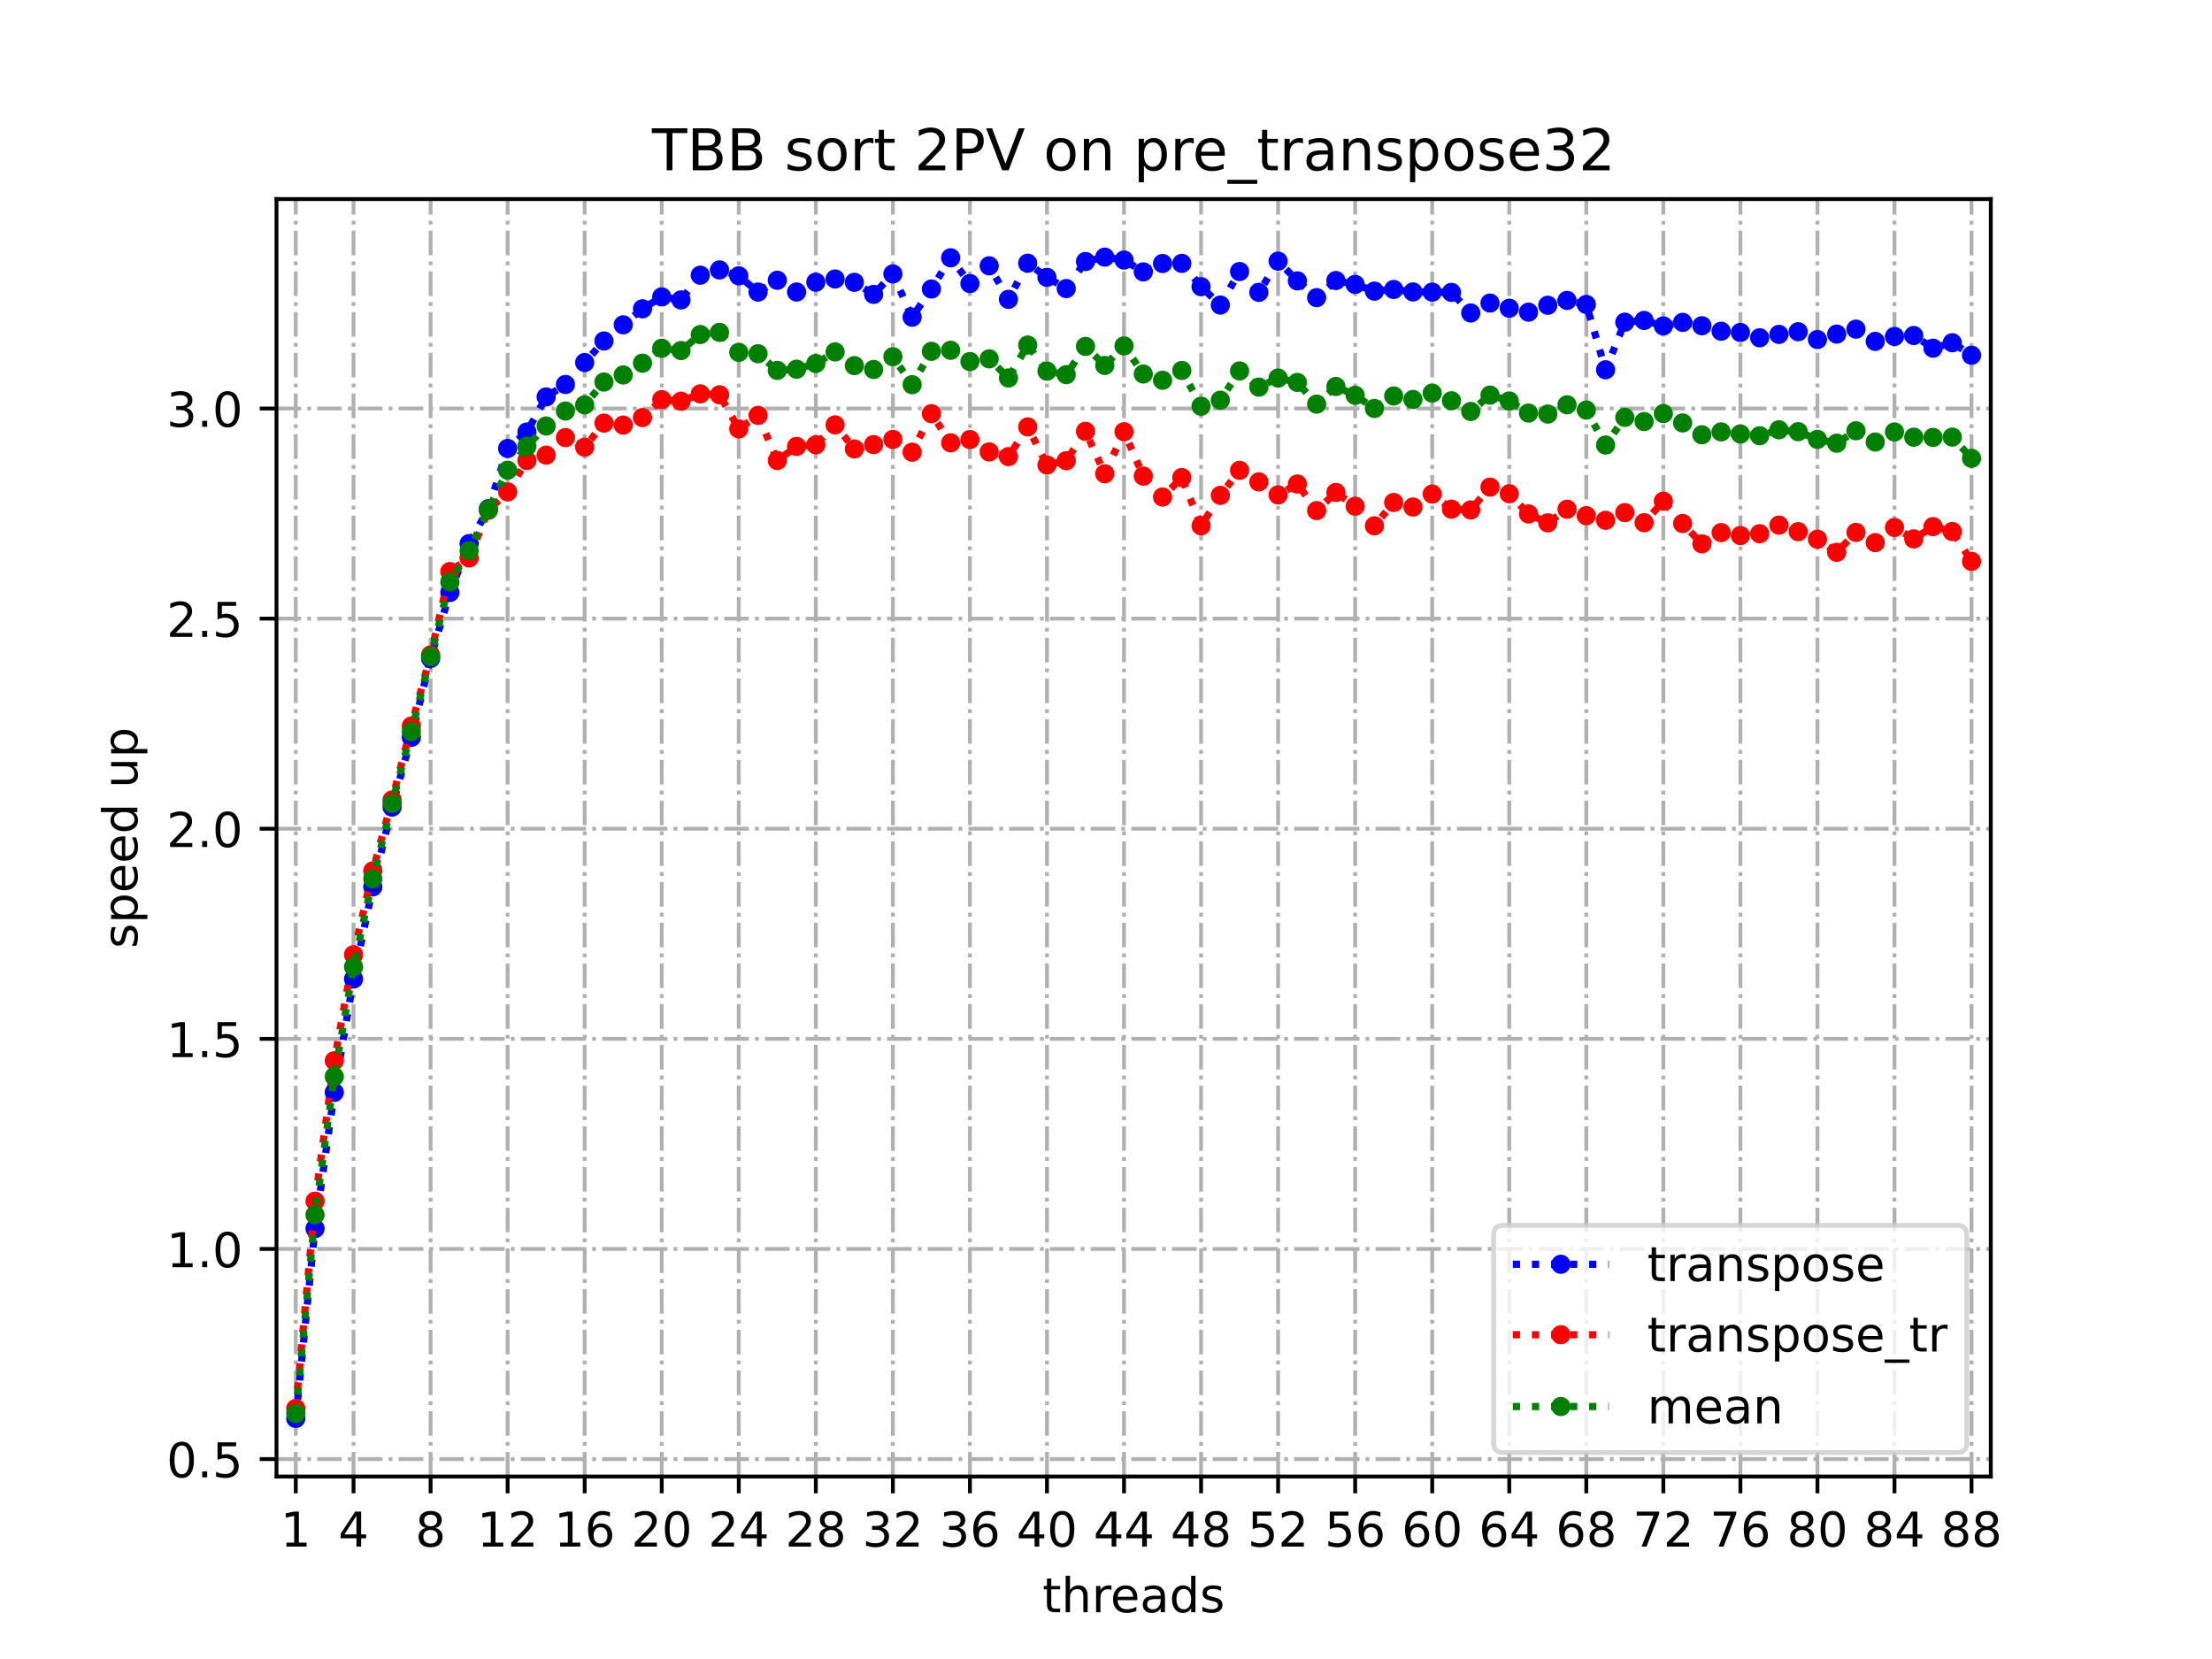 <?xml version="1.0" encoding="utf-8" standalone="no"?>
<!DOCTYPE svg PUBLIC "-//W3C//DTD SVG 1.1//EN"
  "http://www.w3.org/Graphics/SVG/1.1/DTD/svg11.dtd">
<!-- Created with matplotlib (https://matplotlib.org/) -->
<svg height="345.6pt" version="1.1" viewBox="0 0 460.8 345.6" width="460.8pt" xmlns="http://www.w3.org/2000/svg" xmlns:xlink="http://www.w3.org/1999/xlink">
 <defs>
  <style type="text/css">
*{stroke-linecap:butt;stroke-linejoin:round;}
  </style>
 </defs>
 <g id="figure_1">
  <g id="patch_1">
   <path d="M 0 345.6 
L 460.8 345.6 
L 460.8 0 
L 0 0 
z
" style="fill:#ffffff;"/>
  </g>
  <g id="axes_1">
   <g id="patch_2">
    <path d="M 57.6 307.584 
L 414.72 307.584 
L 414.72 41.472 
L 57.6 41.472 
z
" style="fill:#ffffff;"/>
   </g>
   <g id="matplotlib.axis_1">
    <g id="xtick_1">
     <g id="line2d_1">
      <path clip-path="url(#pa7bf2f3d45)" d="M 61.613 307.584 
L 61.613 41.472 
" style="fill:none;stroke:#b0b0b0;stroke-dasharray:5.12,1.28,0.8,1.28;stroke-dashoffset:0;stroke-width:0.8;"/>
     </g>
     <g id="line2d_2">
      <defs>
       <path d="M 0 0 
L 0 3.5 
" id="mc296a30d91" style="stroke:#000000;stroke-width:0.8;"/>
      </defs>
      <g>
       <use style="stroke:#000000;stroke-width:0.8;" x="61.613" xlink:href="#mc296a30d91" y="307.584"/>
      </g>
     </g>
     <g id="text_1">
      <!-- 1 -->
      <defs>
       <path d="M 12.406 8.297 
L 28.516 8.297 
L 28.516 63.922 
L 10.984 60.406 
L 10.984 69.391 
L 28.422 72.906 
L 38.281 72.906 
L 38.281 8.297 
L 54.391 8.297 
L 54.391 0 
L 12.406 0 
z
" id="DejaVuSans-49"/>
      </defs>
      <g transform="translate(58.431 322.182)scale(0.1 -0.1)">
       <use xlink:href="#DejaVuSans-49"/>
      </g>
     </g>
    </g>
    <g id="xtick_2">
     <g id="line2d_3">
      <path clip-path="url(#pa7bf2f3d45)" d="M 73.65 307.584 
L 73.65 41.472 
" style="fill:none;stroke:#b0b0b0;stroke-dasharray:5.12,1.28,0.8,1.28;stroke-dashoffset:0;stroke-width:0.8;"/>
     </g>
     <g id="line2d_4">
      <g>
       <use style="stroke:#000000;stroke-width:0.8;" x="73.65" xlink:href="#mc296a30d91" y="307.584"/>
      </g>
     </g>
     <g id="text_2">
      <!-- 4 -->
      <defs>
       <path d="M 37.797 64.312 
L 12.891 25.391 
L 37.797 25.391 
z
M 35.203 72.906 
L 47.609 72.906 
L 47.609 25.391 
L 58.016 25.391 
L 58.016 17.188 
L 47.609 17.188 
L 47.609 0 
L 37.797 0 
L 37.797 17.188 
L 4.891 17.188 
L 4.891 26.703 
z
" id="DejaVuSans-52"/>
      </defs>
      <g transform="translate(70.469 322.182)scale(0.1 -0.1)">
       <use xlink:href="#DejaVuSans-52"/>
      </g>
     </g>
    </g>
    <g id="xtick_3">
     <g id="line2d_5">
      <path clip-path="url(#pa7bf2f3d45)" d="M 89.701 307.584 
L 89.701 41.472 
" style="fill:none;stroke:#b0b0b0;stroke-dasharray:5.12,1.28,0.8,1.28;stroke-dashoffset:0;stroke-width:0.8;"/>
     </g>
     <g id="line2d_6">
      <g>
       <use style="stroke:#000000;stroke-width:0.8;" x="89.701" xlink:href="#mc296a30d91" y="307.584"/>
      </g>
     </g>
     <g id="text_3">
      <!-- 8 -->
      <defs>
       <path d="M 31.781 34.625 
Q 24.75 34.625 20.719 30.859 
Q 16.703 27.094 16.703 20.516 
Q 16.703 13.922 20.719 10.156 
Q 24.75 6.391 31.781 6.391 
Q 38.812 6.391 42.859 10.172 
Q 46.922 13.969 46.922 20.516 
Q 46.922 27.094 42.891 30.859 
Q 38.875 34.625 31.781 34.625 
z
M 21.922 38.812 
Q 15.578 40.375 12.031 44.719 
Q 8.5 49.078 8.5 55.328 
Q 8.5 64.062 14.719 69.141 
Q 20.953 74.219 31.781 74.219 
Q 42.672 74.219 48.875 69.141 
Q 55.078 64.062 55.078 55.328 
Q 55.078 49.078 51.531 44.719 
Q 48 40.375 41.703 38.812 
Q 48.828 37.156 52.797 32.312 
Q 56.781 27.484 56.781 20.516 
Q 56.781 9.906 50.312 4.234 
Q 43.844 -1.422 31.781 -1.422 
Q 19.734 -1.422 13.25 4.234 
Q 6.781 9.906 6.781 20.516 
Q 6.781 27.484 10.781 32.312 
Q 14.797 37.156 21.922 38.812 
z
M 18.312 54.391 
Q 18.312 48.734 21.844 45.562 
Q 25.391 42.391 31.781 42.391 
Q 38.141 42.391 41.719 45.562 
Q 45.312 48.734 45.312 54.391 
Q 45.312 60.062 41.719 63.234 
Q 38.141 66.406 31.781 66.406 
Q 25.391 66.406 21.844 63.234 
Q 18.312 60.062 18.312 54.391 
z
" id="DejaVuSans-56"/>
      </defs>
      <g transform="translate(86.519 322.182)scale(0.1 -0.1)">
       <use xlink:href="#DejaVuSans-56"/>
      </g>
     </g>
    </g>
    <g id="xtick_4">
     <g id="line2d_7">
      <path clip-path="url(#pa7bf2f3d45)" d="M 105.751 307.584 
L 105.751 41.472 
" style="fill:none;stroke:#b0b0b0;stroke-dasharray:5.12,1.28,0.8,1.28;stroke-dashoffset:0;stroke-width:0.8;"/>
     </g>
     <g id="line2d_8">
      <g>
       <use style="stroke:#000000;stroke-width:0.8;" x="105.751" xlink:href="#mc296a30d91" y="307.584"/>
      </g>
     </g>
     <g id="text_4">
      <!-- 12 -->
      <defs>
       <path d="M 19.188 8.297 
L 53.609 8.297 
L 53.609 0 
L 7.328 0 
L 7.328 8.297 
Q 12.938 14.109 22.625 23.891 
Q 32.328 33.688 34.812 36.531 
Q 39.547 41.844 41.422 45.531 
Q 43.312 49.219 43.312 52.781 
Q 43.312 58.594 39.234 62.25 
Q 35.156 65.922 28.609 65.922 
Q 23.969 65.922 18.812 64.312 
Q 13.672 62.703 7.812 59.422 
L 7.812 69.391 
Q 13.766 71.781 18.938 73 
Q 24.125 74.219 28.422 74.219 
Q 39.75 74.219 46.484 68.547 
Q 53.219 62.891 53.219 53.422 
Q 53.219 48.922 51.531 44.891 
Q 49.859 40.875 45.406 35.406 
Q 44.188 33.984 37.641 27.219 
Q 31.109 20.453 19.188 8.297 
z
" id="DejaVuSans-50"/>
      </defs>
      <g transform="translate(99.389 322.182)scale(0.1 -0.1)">
       <use xlink:href="#DejaVuSans-49"/>
       <use x="63.623" xlink:href="#DejaVuSans-50"/>
      </g>
     </g>
    </g>
    <g id="xtick_5">
     <g id="line2d_9">
      <path clip-path="url(#pa7bf2f3d45)" d="M 121.801 307.584 
L 121.801 41.472 
" style="fill:none;stroke:#b0b0b0;stroke-dasharray:5.12,1.28,0.8,1.28;stroke-dashoffset:0;stroke-width:0.8;"/>
     </g>
     <g id="line2d_10">
      <g>
       <use style="stroke:#000000;stroke-width:0.8;" x="121.801" xlink:href="#mc296a30d91" y="307.584"/>
      </g>
     </g>
     <g id="text_5">
      <!-- 16 -->
      <defs>
       <path d="M 33.016 40.375 
Q 26.375 40.375 22.484 35.828 
Q 18.609 31.297 18.609 23.391 
Q 18.609 15.531 22.484 10.953 
Q 26.375 6.391 33.016 6.391 
Q 39.656 6.391 43.531 10.953 
Q 47.406 15.531 47.406 23.391 
Q 47.406 31.297 43.531 35.828 
Q 39.656 40.375 33.016 40.375 
z
M 52.594 71.297 
L 52.594 62.312 
Q 48.875 64.062 45.094 64.984 
Q 41.312 65.922 37.594 65.922 
Q 27.828 65.922 22.672 59.328 
Q 17.531 52.734 16.797 39.406 
Q 19.672 43.656 24.016 45.922 
Q 28.375 48.188 33.594 48.188 
Q 44.578 48.188 50.953 41.516 
Q 57.328 34.859 57.328 23.391 
Q 57.328 12.156 50.688 5.359 
Q 44.047 -1.422 33.016 -1.422 
Q 20.359 -1.422 13.672 8.266 
Q 6.984 17.969 6.984 36.375 
Q 6.984 53.656 15.188 63.938 
Q 23.391 74.219 37.203 74.219 
Q 40.922 74.219 44.703 73.484 
Q 48.484 72.75 52.594 71.297 
z
" id="DejaVuSans-54"/>
      </defs>
      <g transform="translate(115.439 322.182)scale(0.1 -0.1)">
       <use xlink:href="#DejaVuSans-49"/>
       <use x="63.623" xlink:href="#DejaVuSans-54"/>
      </g>
     </g>
    </g>
    <g id="xtick_6">
     <g id="line2d_11">
      <path clip-path="url(#pa7bf2f3d45)" d="M 137.852 307.584 
L 137.852 41.472 
" style="fill:none;stroke:#b0b0b0;stroke-dasharray:5.12,1.28,0.8,1.28;stroke-dashoffset:0;stroke-width:0.8;"/>
     </g>
     <g id="line2d_12">
      <g>
       <use style="stroke:#000000;stroke-width:0.8;" x="137.852" xlink:href="#mc296a30d91" y="307.584"/>
      </g>
     </g>
     <g id="text_6">
      <!-- 20 -->
      <defs>
       <path d="M 31.781 66.406 
Q 24.172 66.406 20.328 58.906 
Q 16.5 51.422 16.5 36.375 
Q 16.5 21.391 20.328 13.891 
Q 24.172 6.391 31.781 6.391 
Q 39.453 6.391 43.281 13.891 
Q 47.125 21.391 47.125 36.375 
Q 47.125 51.422 43.281 58.906 
Q 39.453 66.406 31.781 66.406 
z
M 31.781 74.219 
Q 44.047 74.219 50.516 64.516 
Q 56.984 54.828 56.984 36.375 
Q 56.984 17.969 50.516 8.266 
Q 44.047 -1.422 31.781 -1.422 
Q 19.531 -1.422 13.062 8.266 
Q 6.594 17.969 6.594 36.375 
Q 6.594 54.828 13.062 64.516 
Q 19.531 74.219 31.781 74.219 
z
" id="DejaVuSans-48"/>
      </defs>
      <g transform="translate(131.489 322.182)scale(0.1 -0.1)">
       <use xlink:href="#DejaVuSans-50"/>
       <use x="63.623" xlink:href="#DejaVuSans-48"/>
      </g>
     </g>
    </g>
    <g id="xtick_7">
     <g id="line2d_13">
      <path clip-path="url(#pa7bf2f3d45)" d="M 153.902 307.584 
L 153.902 41.472 
" style="fill:none;stroke:#b0b0b0;stroke-dasharray:5.12,1.28,0.8,1.28;stroke-dashoffset:0;stroke-width:0.8;"/>
     </g>
     <g id="line2d_14">
      <g>
       <use style="stroke:#000000;stroke-width:0.8;" x="153.902" xlink:href="#mc296a30d91" y="307.584"/>
      </g>
     </g>
     <g id="text_7">
      <!-- 24 -->
      <g transform="translate(147.54 322.182)scale(0.1 -0.1)">
       <use xlink:href="#DejaVuSans-50"/>
       <use x="63.623" xlink:href="#DejaVuSans-52"/>
      </g>
     </g>
    </g>
    <g id="xtick_8">
     <g id="line2d_15">
      <path clip-path="url(#pa7bf2f3d45)" d="M 169.952 307.584 
L 169.952 41.472 
" style="fill:none;stroke:#b0b0b0;stroke-dasharray:5.12,1.28,0.8,1.28;stroke-dashoffset:0;stroke-width:0.8;"/>
     </g>
     <g id="line2d_16">
      <g>
       <use style="stroke:#000000;stroke-width:0.8;" x="169.952" xlink:href="#mc296a30d91" y="307.584"/>
      </g>
     </g>
     <g id="text_8">
      <!-- 28 -->
      <g transform="translate(163.59 322.182)scale(0.1 -0.1)">
       <use xlink:href="#DejaVuSans-50"/>
       <use x="63.623" xlink:href="#DejaVuSans-56"/>
      </g>
     </g>
    </g>
    <g id="xtick_9">
     <g id="line2d_17">
      <path clip-path="url(#pa7bf2f3d45)" d="M 186.003 307.584 
L 186.003 41.472 
" style="fill:none;stroke:#b0b0b0;stroke-dasharray:5.12,1.28,0.8,1.28;stroke-dashoffset:0;stroke-width:0.8;"/>
     </g>
     <g id="line2d_18">
      <g>
       <use style="stroke:#000000;stroke-width:0.8;" x="186.003" xlink:href="#mc296a30d91" y="307.584"/>
      </g>
     </g>
     <g id="text_9">
      <!-- 32 -->
      <defs>
       <path d="M 40.578 39.312 
Q 47.656 37.797 51.625 33 
Q 55.609 28.219 55.609 21.188 
Q 55.609 10.406 48.188 4.484 
Q 40.766 -1.422 27.094 -1.422 
Q 22.516 -1.422 17.656 -0.516 
Q 12.797 0.391 7.625 2.203 
L 7.625 11.719 
Q 11.719 9.328 16.594 8.109 
Q 21.484 6.891 26.812 6.891 
Q 36.078 6.891 40.938 10.547 
Q 45.797 14.203 45.797 21.188 
Q 45.797 27.641 41.281 31.266 
Q 36.766 34.906 28.719 34.906 
L 20.219 34.906 
L 20.219 43.016 
L 29.109 43.016 
Q 36.375 43.016 40.234 45.922 
Q 44.094 48.828 44.094 54.297 
Q 44.094 59.906 40.109 62.906 
Q 36.141 65.922 28.719 65.922 
Q 24.656 65.922 20.016 65.031 
Q 15.375 64.156 9.812 62.312 
L 9.812 71.094 
Q 15.438 72.656 20.344 73.438 
Q 25.25 74.219 29.594 74.219 
Q 40.828 74.219 47.359 69.109 
Q 53.906 64.016 53.906 55.328 
Q 53.906 49.266 50.438 45.094 
Q 46.969 40.922 40.578 39.312 
z
" id="DejaVuSans-51"/>
      </defs>
      <g transform="translate(179.64 322.182)scale(0.1 -0.1)">
       <use xlink:href="#DejaVuSans-51"/>
       <use x="63.623" xlink:href="#DejaVuSans-50"/>
      </g>
     </g>
    </g>
    <g id="xtick_10">
     <g id="line2d_19">
      <path clip-path="url(#pa7bf2f3d45)" d="M 202.053 307.584 
L 202.053 41.472 
" style="fill:none;stroke:#b0b0b0;stroke-dasharray:5.12,1.28,0.8,1.28;stroke-dashoffset:0;stroke-width:0.8;"/>
     </g>
     <g id="line2d_20">
      <g>
       <use style="stroke:#000000;stroke-width:0.8;" x="202.053" xlink:href="#mc296a30d91" y="307.584"/>
      </g>
     </g>
     <g id="text_10">
      <!-- 36 -->
      <g transform="translate(195.691 322.182)scale(0.1 -0.1)">
       <use xlink:href="#DejaVuSans-51"/>
       <use x="63.623" xlink:href="#DejaVuSans-54"/>
      </g>
     </g>
    </g>
    <g id="xtick_11">
     <g id="line2d_21">
      <path clip-path="url(#pa7bf2f3d45)" d="M 218.103 307.584 
L 218.103 41.472 
" style="fill:none;stroke:#b0b0b0;stroke-dasharray:5.12,1.28,0.8,1.28;stroke-dashoffset:0;stroke-width:0.8;"/>
     </g>
     <g id="line2d_22">
      <g>
       <use style="stroke:#000000;stroke-width:0.8;" x="218.103" xlink:href="#mc296a30d91" y="307.584"/>
      </g>
     </g>
     <g id="text_11">
      <!-- 40 -->
      <g transform="translate(211.741 322.182)scale(0.1 -0.1)">
       <use xlink:href="#DejaVuSans-52"/>
       <use x="63.623" xlink:href="#DejaVuSans-48"/>
      </g>
     </g>
    </g>
    <g id="xtick_12">
     <g id="line2d_23">
      <path clip-path="url(#pa7bf2f3d45)" d="M 234.154 307.584 
L 234.154 41.472 
" style="fill:none;stroke:#b0b0b0;stroke-dasharray:5.12,1.28,0.8,1.28;stroke-dashoffset:0;stroke-width:0.8;"/>
     </g>
     <g id="line2d_24">
      <g>
       <use style="stroke:#000000;stroke-width:0.8;" x="234.154" xlink:href="#mc296a30d91" y="307.584"/>
      </g>
     </g>
     <g id="text_12">
      <!-- 44 -->
      <g transform="translate(227.791 322.182)scale(0.1 -0.1)">
       <use xlink:href="#DejaVuSans-52"/>
       <use x="63.623" xlink:href="#DejaVuSans-52"/>
      </g>
     </g>
    </g>
    <g id="xtick_13">
     <g id="line2d_25">
      <path clip-path="url(#pa7bf2f3d45)" d="M 250.204 307.584 
L 250.204 41.472 
" style="fill:none;stroke:#b0b0b0;stroke-dasharray:5.12,1.28,0.8,1.28;stroke-dashoffset:0;stroke-width:0.8;"/>
     </g>
     <g id="line2d_26">
      <g>
       <use style="stroke:#000000;stroke-width:0.8;" x="250.204" xlink:href="#mc296a30d91" y="307.584"/>
      </g>
     </g>
     <g id="text_13">
      <!-- 48 -->
      <g transform="translate(243.842 322.182)scale(0.1 -0.1)">
       <use xlink:href="#DejaVuSans-52"/>
       <use x="63.623" xlink:href="#DejaVuSans-56"/>
      </g>
     </g>
    </g>
    <g id="xtick_14">
     <g id="line2d_27">
      <path clip-path="url(#pa7bf2f3d45)" d="M 266.254 307.584 
L 266.254 41.472 
" style="fill:none;stroke:#b0b0b0;stroke-dasharray:5.12,1.28,0.8,1.28;stroke-dashoffset:0;stroke-width:0.8;"/>
     </g>
     <g id="line2d_28">
      <g>
       <use style="stroke:#000000;stroke-width:0.8;" x="266.254" xlink:href="#mc296a30d91" y="307.584"/>
      </g>
     </g>
     <g id="text_14">
      <!-- 52 -->
      <defs>
       <path d="M 10.797 72.906 
L 49.516 72.906 
L 49.516 64.594 
L 19.828 64.594 
L 19.828 46.734 
Q 21.969 47.469 24.109 47.828 
Q 26.266 48.188 28.422 48.188 
Q 40.625 48.188 47.75 41.5 
Q 54.891 34.812 54.891 23.391 
Q 54.891 11.625 47.562 5.094 
Q 40.234 -1.422 26.906 -1.422 
Q 22.312 -1.422 17.547 -0.641 
Q 12.797 0.141 7.719 1.703 
L 7.719 11.625 
Q 12.109 9.234 16.797 8.062 
Q 21.484 6.891 26.703 6.891 
Q 35.156 6.891 40.078 11.328 
Q 45.016 15.766 45.016 23.391 
Q 45.016 31 40.078 35.438 
Q 35.156 39.891 26.703 39.891 
Q 22.75 39.891 18.812 39.016 
Q 14.891 38.141 10.797 36.281 
z
" id="DejaVuSans-53"/>
      </defs>
      <g transform="translate(259.892 322.182)scale(0.1 -0.1)">
       <use xlink:href="#DejaVuSans-53"/>
       <use x="63.623" xlink:href="#DejaVuSans-50"/>
      </g>
     </g>
    </g>
    <g id="xtick_15">
     <g id="line2d_29">
      <path clip-path="url(#pa7bf2f3d45)" d="M 282.305 307.584 
L 282.305 41.472 
" style="fill:none;stroke:#b0b0b0;stroke-dasharray:5.12,1.28,0.8,1.28;stroke-dashoffset:0;stroke-width:0.8;"/>
     </g>
     <g id="line2d_30">
      <g>
       <use style="stroke:#000000;stroke-width:0.8;" x="282.305" xlink:href="#mc296a30d91" y="307.584"/>
      </g>
     </g>
     <g id="text_15">
      <!-- 56 -->
      <g transform="translate(275.942 322.182)scale(0.1 -0.1)">
       <use xlink:href="#DejaVuSans-53"/>
       <use x="63.623" xlink:href="#DejaVuSans-54"/>
      </g>
     </g>
    </g>
    <g id="xtick_16">
     <g id="line2d_31">
      <path clip-path="url(#pa7bf2f3d45)" d="M 298.355 307.584 
L 298.355 41.472 
" style="fill:none;stroke:#b0b0b0;stroke-dasharray:5.12,1.28,0.8,1.28;stroke-dashoffset:0;stroke-width:0.8;"/>
     </g>
     <g id="line2d_32">
      <g>
       <use style="stroke:#000000;stroke-width:0.8;" x="298.355" xlink:href="#mc296a30d91" y="307.584"/>
      </g>
     </g>
     <g id="text_16">
      <!-- 60 -->
      <g transform="translate(291.993 322.182)scale(0.1 -0.1)">
       <use xlink:href="#DejaVuSans-54"/>
       <use x="63.623" xlink:href="#DejaVuSans-48"/>
      </g>
     </g>
    </g>
    <g id="xtick_17">
     <g id="line2d_33">
      <path clip-path="url(#pa7bf2f3d45)" d="M 314.405 307.584 
L 314.405 41.472 
" style="fill:none;stroke:#b0b0b0;stroke-dasharray:5.12,1.28,0.8,1.28;stroke-dashoffset:0;stroke-width:0.8;"/>
     </g>
     <g id="line2d_34">
      <g>
       <use style="stroke:#000000;stroke-width:0.8;" x="314.405" xlink:href="#mc296a30d91" y="307.584"/>
      </g>
     </g>
     <g id="text_17">
      <!-- 64 -->
      <g transform="translate(308.043 322.182)scale(0.1 -0.1)">
       <use xlink:href="#DejaVuSans-54"/>
       <use x="63.623" xlink:href="#DejaVuSans-52"/>
      </g>
     </g>
    </g>
    <g id="xtick_18">
     <g id="line2d_35">
      <path clip-path="url(#pa7bf2f3d45)" d="M 330.456 307.584 
L 330.456 41.472 
" style="fill:none;stroke:#b0b0b0;stroke-dasharray:5.12,1.28,0.8,1.28;stroke-dashoffset:0;stroke-width:0.8;"/>
     </g>
     <g id="line2d_36">
      <g>
       <use style="stroke:#000000;stroke-width:0.8;" x="330.456" xlink:href="#mc296a30d91" y="307.584"/>
      </g>
     </g>
     <g id="text_18">
      <!-- 68 -->
      <g transform="translate(324.093 322.182)scale(0.1 -0.1)">
       <use xlink:href="#DejaVuSans-54"/>
       <use x="63.623" xlink:href="#DejaVuSans-56"/>
      </g>
     </g>
    </g>
    <g id="xtick_19">
     <g id="line2d_37">
      <path clip-path="url(#pa7bf2f3d45)" d="M 346.506 307.584 
L 346.506 41.472 
" style="fill:none;stroke:#b0b0b0;stroke-dasharray:5.12,1.28,0.8,1.28;stroke-dashoffset:0;stroke-width:0.8;"/>
     </g>
     <g id="line2d_38">
      <g>
       <use style="stroke:#000000;stroke-width:0.8;" x="346.506" xlink:href="#mc296a30d91" y="307.584"/>
      </g>
     </g>
     <g id="text_19">
      <!-- 72 -->
      <defs>
       <path d="M 8.203 72.906 
L 55.078 72.906 
L 55.078 68.703 
L 28.609 0 
L 18.312 0 
L 43.219 64.594 
L 8.203 64.594 
z
" id="DejaVuSans-55"/>
      </defs>
      <g transform="translate(340.144 322.182)scale(0.1 -0.1)">
       <use xlink:href="#DejaVuSans-55"/>
       <use x="63.623" xlink:href="#DejaVuSans-50"/>
      </g>
     </g>
    </g>
    <g id="xtick_20">
     <g id="line2d_39">
      <path clip-path="url(#pa7bf2f3d45)" d="M 362.556 307.584 
L 362.556 41.472 
" style="fill:none;stroke:#b0b0b0;stroke-dasharray:5.12,1.28,0.8,1.28;stroke-dashoffset:0;stroke-width:0.8;"/>
     </g>
     <g id="line2d_40">
      <g>
       <use style="stroke:#000000;stroke-width:0.8;" x="362.556" xlink:href="#mc296a30d91" y="307.584"/>
      </g>
     </g>
     <g id="text_20">
      <!-- 76 -->
      <g transform="translate(356.194 322.182)scale(0.1 -0.1)">
       <use xlink:href="#DejaVuSans-55"/>
       <use x="63.623" xlink:href="#DejaVuSans-54"/>
      </g>
     </g>
    </g>
    <g id="xtick_21">
     <g id="line2d_41">
      <path clip-path="url(#pa7bf2f3d45)" d="M 378.607 307.584 
L 378.607 41.472 
" style="fill:none;stroke:#b0b0b0;stroke-dasharray:5.12,1.28,0.8,1.28;stroke-dashoffset:0;stroke-width:0.8;"/>
     </g>
     <g id="line2d_42">
      <g>
       <use style="stroke:#000000;stroke-width:0.8;" x="378.607" xlink:href="#mc296a30d91" y="307.584"/>
      </g>
     </g>
     <g id="text_21">
      <!-- 80 -->
      <g transform="translate(372.244 322.182)scale(0.1 -0.1)">
       <use xlink:href="#DejaVuSans-56"/>
       <use x="63.623" xlink:href="#DejaVuSans-48"/>
      </g>
     </g>
    </g>
    <g id="xtick_22">
     <g id="line2d_43">
      <path clip-path="url(#pa7bf2f3d45)" d="M 394.657 307.584 
L 394.657 41.472 
" style="fill:none;stroke:#b0b0b0;stroke-dasharray:5.12,1.28,0.8,1.28;stroke-dashoffset:0;stroke-width:0.8;"/>
     </g>
     <g id="line2d_44">
      <g>
       <use style="stroke:#000000;stroke-width:0.8;" x="394.657" xlink:href="#mc296a30d91" y="307.584"/>
      </g>
     </g>
     <g id="text_22">
      <!-- 84 -->
      <g transform="translate(388.295 322.182)scale(0.1 -0.1)">
       <use xlink:href="#DejaVuSans-56"/>
       <use x="63.623" xlink:href="#DejaVuSans-52"/>
      </g>
     </g>
    </g>
    <g id="xtick_23">
     <g id="line2d_45">
      <path clip-path="url(#pa7bf2f3d45)" d="M 410.707 307.584 
L 410.707 41.472 
" style="fill:none;stroke:#b0b0b0;stroke-dasharray:5.12,1.28,0.8,1.28;stroke-dashoffset:0;stroke-width:0.8;"/>
     </g>
     <g id="line2d_46">
      <g>
       <use style="stroke:#000000;stroke-width:0.8;" x="410.707" xlink:href="#mc296a30d91" y="307.584"/>
      </g>
     </g>
     <g id="text_23">
      <!-- 88 -->
      <g transform="translate(404.345 322.182)scale(0.1 -0.1)">
       <use xlink:href="#DejaVuSans-56"/>
       <use x="63.623" xlink:href="#DejaVuSans-56"/>
      </g>
     </g>
    </g>
    <g id="text_24">
     <!-- threads -->
     <defs>
      <path d="M 18.312 70.219 
L 18.312 54.688 
L 36.812 54.688 
L 36.812 47.703 
L 18.312 47.703 
L 18.312 18.016 
Q 18.312 11.328 20.141 9.422 
Q 21.969 7.516 27.594 7.516 
L 36.812 7.516 
L 36.812 0 
L 27.594 0 
Q 17.188 0 13.234 3.875 
Q 9.281 7.766 9.281 18.016 
L 9.281 47.703 
L 2.688 47.703 
L 2.688 54.688 
L 9.281 54.688 
L 9.281 70.219 
z
" id="DejaVuSans-116"/>
      <path d="M 54.891 33.016 
L 54.891 0 
L 45.906 0 
L 45.906 32.719 
Q 45.906 40.484 42.875 44.328 
Q 39.844 48.188 33.797 48.188 
Q 26.516 48.188 22.312 43.547 
Q 18.109 38.922 18.109 30.906 
L 18.109 0 
L 9.078 0 
L 9.078 75.984 
L 18.109 75.984 
L 18.109 46.188 
Q 21.344 51.125 25.703 53.562 
Q 30.078 56 35.797 56 
Q 45.219 56 50.047 50.172 
Q 54.891 44.344 54.891 33.016 
z
" id="DejaVuSans-104"/>
      <path d="M 41.109 46.297 
Q 39.594 47.172 37.812 47.578 
Q 36.031 48 33.891 48 
Q 26.266 48 22.188 43.047 
Q 18.109 38.094 18.109 28.812 
L 18.109 0 
L 9.078 0 
L 9.078 54.688 
L 18.109 54.688 
L 18.109 46.188 
Q 20.953 51.172 25.484 53.578 
Q 30.031 56 36.531 56 
Q 37.453 56 38.578 55.875 
Q 39.703 55.766 41.062 55.516 
z
" id="DejaVuSans-114"/>
      <path d="M 56.203 29.594 
L 56.203 25.203 
L 14.891 25.203 
Q 15.484 15.922 20.484 11.062 
Q 25.484 6.203 34.422 6.203 
Q 39.594 6.203 44.453 7.469 
Q 49.312 8.734 54.109 11.281 
L 54.109 2.781 
Q 49.266 0.734 44.188 -0.344 
Q 39.109 -1.422 33.891 -1.422 
Q 20.797 -1.422 13.156 6.188 
Q 5.516 13.812 5.516 26.812 
Q 5.516 40.234 12.766 48.109 
Q 20.016 56 32.328 56 
Q 43.359 56 49.781 48.891 
Q 56.203 41.797 56.203 29.594 
z
M 47.219 32.234 
Q 47.125 39.594 43.094 43.984 
Q 39.062 48.391 32.422 48.391 
Q 24.906 48.391 20.391 44.141 
Q 15.875 39.891 15.188 32.172 
z
" id="DejaVuSans-101"/>
      <path d="M 34.281 27.484 
Q 23.391 27.484 19.188 25 
Q 14.984 22.516 14.984 16.5 
Q 14.984 11.719 18.141 8.906 
Q 21.297 6.109 26.703 6.109 
Q 34.188 6.109 38.703 11.406 
Q 43.219 16.703 43.219 25.484 
L 43.219 27.484 
z
M 52.203 31.203 
L 52.203 0 
L 43.219 0 
L 43.219 8.297 
Q 40.141 3.328 35.547 0.953 
Q 30.953 -1.422 24.312 -1.422 
Q 15.922 -1.422 10.953 3.297 
Q 6 8.016 6 15.922 
Q 6 25.141 12.172 29.828 
Q 18.359 34.516 30.609 34.516 
L 43.219 34.516 
L 43.219 35.406 
Q 43.219 41.609 39.141 45 
Q 35.062 48.391 27.688 48.391 
Q 23 48.391 18.547 47.266 
Q 14.109 46.141 10.016 43.891 
L 10.016 52.203 
Q 14.938 54.109 19.578 55.047 
Q 24.219 56 28.609 56 
Q 40.484 56 46.344 49.844 
Q 52.203 43.703 52.203 31.203 
z
" id="DejaVuSans-97"/>
      <path d="M 45.406 46.391 
L 45.406 75.984 
L 54.391 75.984 
L 54.391 0 
L 45.406 0 
L 45.406 8.203 
Q 42.578 3.328 38.25 0.953 
Q 33.938 -1.422 27.875 -1.422 
Q 17.969 -1.422 11.734 6.484 
Q 5.516 14.406 5.516 27.297 
Q 5.516 40.188 11.734 48.094 
Q 17.969 56 27.875 56 
Q 33.938 56 38.25 53.625 
Q 42.578 51.266 45.406 46.391 
z
M 14.797 27.297 
Q 14.797 17.391 18.875 11.75 
Q 22.953 6.109 30.078 6.109 
Q 37.203 6.109 41.297 11.75 
Q 45.406 17.391 45.406 27.297 
Q 45.406 37.203 41.297 42.844 
Q 37.203 48.484 30.078 48.484 
Q 22.953 48.484 18.875 42.844 
Q 14.797 37.203 14.797 27.297 
z
" id="DejaVuSans-100"/>
      <path d="M 44.281 53.078 
L 44.281 44.578 
Q 40.484 46.531 36.375 47.5 
Q 32.281 48.484 27.875 48.484 
Q 21.188 48.484 17.844 46.438 
Q 14.5 44.391 14.5 40.281 
Q 14.5 37.156 16.891 35.375 
Q 19.281 33.594 26.516 31.984 
L 29.594 31.297 
Q 39.156 29.25 43.188 25.516 
Q 47.219 21.781 47.219 15.094 
Q 47.219 7.469 41.188 3.016 
Q 35.156 -1.422 24.609 -1.422 
Q 20.219 -1.422 15.453 -0.562 
Q 10.688 0.297 5.422 2 
L 5.422 11.281 
Q 10.406 8.688 15.234 7.391 
Q 20.062 6.109 24.812 6.109 
Q 31.156 6.109 34.562 8.281 
Q 37.984 10.453 37.984 14.406 
Q 37.984 18.062 35.516 20.016 
Q 33.062 21.969 24.703 23.781 
L 21.578 24.516 
Q 13.234 26.266 9.516 29.906 
Q 5.812 33.547 5.812 39.891 
Q 5.812 47.609 11.281 51.797 
Q 16.75 56 26.812 56 
Q 31.781 56 36.172 55.266 
Q 40.578 54.547 44.281 53.078 
z
" id="DejaVuSans-115"/>
     </defs>
     <g transform="translate(217.169 335.861)scale(0.1 -0.1)">
      <use xlink:href="#DejaVuSans-116"/>
      <use x="39.209" xlink:href="#DejaVuSans-104"/>
      <use x="102.588" xlink:href="#DejaVuSans-114"/>
      <use x="141.451" xlink:href="#DejaVuSans-101"/>
      <use x="202.975" xlink:href="#DejaVuSans-97"/>
      <use x="264.254" xlink:href="#DejaVuSans-100"/>
      <use x="327.73" xlink:href="#DejaVuSans-115"/>
     </g>
    </g>
   </g>
   <g id="matplotlib.axis_2">
    <g id="ytick_1">
     <g id="line2d_47">
      <path clip-path="url(#pa7bf2f3d45)" d="M 57.6 303.955 
L 414.72 303.955 
" style="fill:none;stroke:#b0b0b0;stroke-dasharray:5.12,1.28,0.8,1.28;stroke-dashoffset:0;stroke-width:0.8;"/>
     </g>
     <g id="line2d_48">
      <defs>
       <path d="M 0 0 
L -3.5 0 
" id="me6657b91e7" style="stroke:#000000;stroke-width:0.8;"/>
      </defs>
      <g>
       <use style="stroke:#000000;stroke-width:0.8;" x="57.6" xlink:href="#me6657b91e7" y="303.955"/>
      </g>
     </g>
     <g id="text_25">
      <!-- 0.5 -->
      <defs>
       <path d="M 10.688 12.406 
L 21 12.406 
L 21 0 
L 10.688 0 
z
" id="DejaVuSans-46"/>
      </defs>
      <g transform="translate(34.697 307.754)scale(0.1 -0.1)">
       <use xlink:href="#DejaVuSans-48"/>
       <use x="63.623" xlink:href="#DejaVuSans-46"/>
       <use x="95.41" xlink:href="#DejaVuSans-53"/>
      </g>
     </g>
    </g>
    <g id="ytick_2">
     <g id="line2d_49">
      <path clip-path="url(#pa7bf2f3d45)" d="M 57.6 260.185 
L 414.72 260.185 
" style="fill:none;stroke:#b0b0b0;stroke-dasharray:5.12,1.28,0.8,1.28;stroke-dashoffset:0;stroke-width:0.8;"/>
     </g>
     <g id="line2d_50">
      <g>
       <use style="stroke:#000000;stroke-width:0.8;" x="57.6" xlink:href="#me6657b91e7" y="260.185"/>
      </g>
     </g>
     <g id="text_26">
      <!-- 1.0 -->
      <g transform="translate(34.697 263.984)scale(0.1 -0.1)">
       <use xlink:href="#DejaVuSans-49"/>
       <use x="63.623" xlink:href="#DejaVuSans-46"/>
       <use x="95.41" xlink:href="#DejaVuSans-48"/>
      </g>
     </g>
    </g>
    <g id="ytick_3">
     <g id="line2d_51">
      <path clip-path="url(#pa7bf2f3d45)" d="M 57.6 216.415 
L 414.72 216.415 
" style="fill:none;stroke:#b0b0b0;stroke-dasharray:5.12,1.28,0.8,1.28;stroke-dashoffset:0;stroke-width:0.8;"/>
     </g>
     <g id="line2d_52">
      <g>
       <use style="stroke:#000000;stroke-width:0.8;" x="57.6" xlink:href="#me6657b91e7" y="216.415"/>
      </g>
     </g>
     <g id="text_27">
      <!-- 1.5 -->
      <g transform="translate(34.697 220.214)scale(0.1 -0.1)">
       <use xlink:href="#DejaVuSans-49"/>
       <use x="63.623" xlink:href="#DejaVuSans-46"/>
       <use x="95.41" xlink:href="#DejaVuSans-53"/>
      </g>
     </g>
    </g>
    <g id="ytick_4">
     <g id="line2d_53">
      <path clip-path="url(#pa7bf2f3d45)" d="M 57.6 172.645 
L 414.72 172.645 
" style="fill:none;stroke:#b0b0b0;stroke-dasharray:5.12,1.28,0.8,1.28;stroke-dashoffset:0;stroke-width:0.8;"/>
     </g>
     <g id="line2d_54">
      <g>
       <use style="stroke:#000000;stroke-width:0.8;" x="57.6" xlink:href="#me6657b91e7" y="172.645"/>
      </g>
     </g>
     <g id="text_28">
      <!-- 2.0 -->
      <g transform="translate(34.697 176.444)scale(0.1 -0.1)">
       <use xlink:href="#DejaVuSans-50"/>
       <use x="63.623" xlink:href="#DejaVuSans-46"/>
       <use x="95.41" xlink:href="#DejaVuSans-48"/>
      </g>
     </g>
    </g>
    <g id="ytick_5">
     <g id="line2d_55">
      <path clip-path="url(#pa7bf2f3d45)" d="M 57.6 128.875 
L 414.72 128.875 
" style="fill:none;stroke:#b0b0b0;stroke-dasharray:5.12,1.28,0.8,1.28;stroke-dashoffset:0;stroke-width:0.8;"/>
     </g>
     <g id="line2d_56">
      <g>
       <use style="stroke:#000000;stroke-width:0.8;" x="57.6" xlink:href="#me6657b91e7" y="128.875"/>
      </g>
     </g>
     <g id="text_29">
      <!-- 2.5 -->
      <g transform="translate(34.697 132.674)scale(0.1 -0.1)">
       <use xlink:href="#DejaVuSans-50"/>
       <use x="63.623" xlink:href="#DejaVuSans-46"/>
       <use x="95.41" xlink:href="#DejaVuSans-53"/>
      </g>
     </g>
    </g>
    <g id="ytick_6">
     <g id="line2d_57">
      <path clip-path="url(#pa7bf2f3d45)" d="M 57.6 85.105 
L 414.72 85.105 
" style="fill:none;stroke:#b0b0b0;stroke-dasharray:5.12,1.28,0.8,1.28;stroke-dashoffset:0;stroke-width:0.8;"/>
     </g>
     <g id="line2d_58">
      <g>
       <use style="stroke:#000000;stroke-width:0.8;" x="57.6" xlink:href="#me6657b91e7" y="85.105"/>
      </g>
     </g>
     <g id="text_30">
      <!-- 3.0 -->
      <g transform="translate(34.697 88.904)scale(0.1 -0.1)">
       <use xlink:href="#DejaVuSans-51"/>
       <use x="63.623" xlink:href="#DejaVuSans-46"/>
       <use x="95.41" xlink:href="#DejaVuSans-48"/>
      </g>
     </g>
    </g>
    <g id="text_31">
     <!-- speed up -->
     <defs>
      <path d="M 18.109 8.203 
L 18.109 -20.797 
L 9.078 -20.797 
L 9.078 54.688 
L 18.109 54.688 
L 18.109 46.391 
Q 20.953 51.266 25.266 53.625 
Q 29.594 56 35.594 56 
Q 45.562 56 51.781 48.094 
Q 58.016 40.188 58.016 27.297 
Q 58.016 14.406 51.781 6.484 
Q 45.562 -1.422 35.594 -1.422 
Q 29.594 -1.422 25.266 0.953 
Q 20.953 3.328 18.109 8.203 
z
M 48.688 27.297 
Q 48.688 37.203 44.609 42.844 
Q 40.531 48.484 33.406 48.484 
Q 26.266 48.484 22.188 42.844 
Q 18.109 37.203 18.109 27.297 
Q 18.109 17.391 22.188 11.75 
Q 26.266 6.109 33.406 6.109 
Q 40.531 6.109 44.609 11.75 
Q 48.688 17.391 48.688 27.297 
z
" id="DejaVuSans-112"/>
      <path id="DejaVuSans-32"/>
      <path d="M 8.5 21.578 
L 8.5 54.688 
L 17.484 54.688 
L 17.484 21.922 
Q 17.484 14.156 20.5 10.266 
Q 23.531 6.391 29.594 6.391 
Q 36.859 6.391 41.078 11.031 
Q 45.312 15.672 45.312 23.688 
L 45.312 54.688 
L 54.297 54.688 
L 54.297 0 
L 45.312 0 
L 45.312 8.406 
Q 42.047 3.422 37.719 1 
Q 33.406 -1.422 27.688 -1.422 
Q 18.266 -1.422 13.375 4.438 
Q 8.5 10.297 8.5 21.578 
z
M 31.109 56 
z
" id="DejaVuSans-117"/>
     </defs>
     <g transform="translate(28.617 197.566)rotate(-90)scale(0.1 -0.1)">
      <use xlink:href="#DejaVuSans-115"/>
      <use x="52.1" xlink:href="#DejaVuSans-112"/>
      <use x="115.576" xlink:href="#DejaVuSans-101"/>
      <use x="177.1" xlink:href="#DejaVuSans-101"/>
      <use x="238.623" xlink:href="#DejaVuSans-100"/>
      <use x="302.1" xlink:href="#DejaVuSans-32"/>
      <use x="333.887" xlink:href="#DejaVuSans-117"/>
      <use x="397.266" xlink:href="#DejaVuSans-112"/>
     </g>
    </g>
   </g>
   <g id="line2d_59">
    <path clip-path="url(#pa7bf2f3d45)" d="M 61.613 295.488 
L 65.625 255.938 
L 69.638 227.568 
L 73.65 203.949 
L 77.663 184.752 
L 81.676 168.126 
L 85.688 153.596 
L 89.701 137.156 
L 93.713 123.426 
L 97.726 113.244 
L 101.738 105.97 
L 105.751 93.423 
L 109.764 89.994 
L 113.776 82.685 
L 117.789 80.092 
L 121.801 75.525 
L 125.814 71.035 
L 129.827 67.665 
L 133.839 64.331 
L 137.852 61.847 
L 141.864 62.484 
L 145.877 57.334 
L 149.889 56.233 
L 153.902 57.463 
L 157.915 60.84 
L 161.927 58.388 
L 165.94 60.83 
L 169.952 58.784 
L 173.965 58.116 
L 177.978 58.813 
L 181.99 61.324 
L 186.003 57.067 
L 190.015 66.075 
L 194.028 60.206 
L 198.04 53.702 
L 202.053 59.066 
L 206.066 55.377 
L 210.078 62.356 
L 214.091 54.83 
L 218.103 57.778 
L 222.116 60.115 
L 226.129 54.478 
L 230.141 53.568 
L 234.154 54.17 
L 238.166 56.64 
L 242.179 54.894 
L 246.191 54.866 
L 250.204 59.719 
L 254.217 63.55 
L 258.229 56.566 
L 262.242 60.904 
L 266.254 54.402 
L 270.267 58.511 
L 274.28 62.004 
L 278.292 58.441 
L 282.305 59.249 
L 286.317 60.644 
L 290.33 60.303 
L 294.342 60.816 
L 298.355 60.858 
L 302.368 60.91 
L 306.38 65.202 
L 310.393 63.131 
L 314.405 64.206 
L 318.418 65.033 
L 322.431 63.59 
L 326.443 62.579 
L 330.456 63.416 
L 334.468 77.031 
L 338.481 67.115 
L 342.493 66.756 
L 346.506 67.896 
L 350.519 67.157 
L 354.531 67.856 
L 358.544 69 
L 362.556 69.252 
L 366.569 70.366 
L 370.582 69.665 
L 374.594 69.103 
L 378.607 70.727 
L 382.619 69.598 
L 386.632 68.565 
L 390.644 71.12 
L 394.657 70.085 
L 398.67 69.892 
L 402.682 72.536 
L 406.695 71.398 
L 410.707 74.007 
" style="fill:none;stroke:#0000ff;stroke-dasharray:1.5,2.475;stroke-dashoffset:0;stroke-width:1.5;"/>
    <defs>
     <path d="M 0 1.5 
C 0.398 1.5 0.779 1.342 1.061 1.061 
C 1.342 0.779 1.5 0.398 1.5 0 
C 1.5 -0.398 1.342 -0.779 1.061 -1.061 
C 0.779 -1.342 0.398 -1.5 0 -1.5 
C -0.398 -1.5 -0.779 -1.342 -1.061 -1.061 
C -1.342 -0.779 -1.5 -0.398 -1.5 0 
C -1.5 0.398 -1.342 0.779 -1.061 1.061 
C -0.779 1.342 -0.398 1.5 0 1.5 
z
" id="m11b45207d3" style="stroke:#0000ff;"/>
    </defs>
    <g clip-path="url(#pa7bf2f3d45)">
     <use style="fill:#0000ff;stroke:#0000ff;" x="61.613" xlink:href="#m11b45207d3" y="295.488"/>
     <use style="fill:#0000ff;stroke:#0000ff;" x="65.625" xlink:href="#m11b45207d3" y="255.938"/>
     <use style="fill:#0000ff;stroke:#0000ff;" x="69.638" xlink:href="#m11b45207d3" y="227.568"/>
     <use style="fill:#0000ff;stroke:#0000ff;" x="73.65" xlink:href="#m11b45207d3" y="203.949"/>
     <use style="fill:#0000ff;stroke:#0000ff;" x="77.663" xlink:href="#m11b45207d3" y="184.752"/>
     <use style="fill:#0000ff;stroke:#0000ff;" x="81.676" xlink:href="#m11b45207d3" y="168.126"/>
     <use style="fill:#0000ff;stroke:#0000ff;" x="85.688" xlink:href="#m11b45207d3" y="153.596"/>
     <use style="fill:#0000ff;stroke:#0000ff;" x="89.701" xlink:href="#m11b45207d3" y="137.156"/>
     <use style="fill:#0000ff;stroke:#0000ff;" x="93.713" xlink:href="#m11b45207d3" y="123.426"/>
     <use style="fill:#0000ff;stroke:#0000ff;" x="97.726" xlink:href="#m11b45207d3" y="113.244"/>
     <use style="fill:#0000ff;stroke:#0000ff;" x="101.738" xlink:href="#m11b45207d3" y="105.97"/>
     <use style="fill:#0000ff;stroke:#0000ff;" x="105.751" xlink:href="#m11b45207d3" y="93.423"/>
     <use style="fill:#0000ff;stroke:#0000ff;" x="109.764" xlink:href="#m11b45207d3" y="89.994"/>
     <use style="fill:#0000ff;stroke:#0000ff;" x="113.776" xlink:href="#m11b45207d3" y="82.685"/>
     <use style="fill:#0000ff;stroke:#0000ff;" x="117.789" xlink:href="#m11b45207d3" y="80.092"/>
     <use style="fill:#0000ff;stroke:#0000ff;" x="121.801" xlink:href="#m11b45207d3" y="75.525"/>
     <use style="fill:#0000ff;stroke:#0000ff;" x="125.814" xlink:href="#m11b45207d3" y="71.035"/>
     <use style="fill:#0000ff;stroke:#0000ff;" x="129.827" xlink:href="#m11b45207d3" y="67.665"/>
     <use style="fill:#0000ff;stroke:#0000ff;" x="133.839" xlink:href="#m11b45207d3" y="64.331"/>
     <use style="fill:#0000ff;stroke:#0000ff;" x="137.852" xlink:href="#m11b45207d3" y="61.847"/>
     <use style="fill:#0000ff;stroke:#0000ff;" x="141.864" xlink:href="#m11b45207d3" y="62.484"/>
     <use style="fill:#0000ff;stroke:#0000ff;" x="145.877" xlink:href="#m11b45207d3" y="57.334"/>
     <use style="fill:#0000ff;stroke:#0000ff;" x="149.889" xlink:href="#m11b45207d3" y="56.233"/>
     <use style="fill:#0000ff;stroke:#0000ff;" x="153.902" xlink:href="#m11b45207d3" y="57.463"/>
     <use style="fill:#0000ff;stroke:#0000ff;" x="157.915" xlink:href="#m11b45207d3" y="60.84"/>
     <use style="fill:#0000ff;stroke:#0000ff;" x="161.927" xlink:href="#m11b45207d3" y="58.388"/>
     <use style="fill:#0000ff;stroke:#0000ff;" x="165.94" xlink:href="#m11b45207d3" y="60.83"/>
     <use style="fill:#0000ff;stroke:#0000ff;" x="169.952" xlink:href="#m11b45207d3" y="58.784"/>
     <use style="fill:#0000ff;stroke:#0000ff;" x="173.965" xlink:href="#m11b45207d3" y="58.116"/>
     <use style="fill:#0000ff;stroke:#0000ff;" x="177.978" xlink:href="#m11b45207d3" y="58.813"/>
     <use style="fill:#0000ff;stroke:#0000ff;" x="181.99" xlink:href="#m11b45207d3" y="61.324"/>
     <use style="fill:#0000ff;stroke:#0000ff;" x="186.003" xlink:href="#m11b45207d3" y="57.067"/>
     <use style="fill:#0000ff;stroke:#0000ff;" x="190.015" xlink:href="#m11b45207d3" y="66.075"/>
     <use style="fill:#0000ff;stroke:#0000ff;" x="194.028" xlink:href="#m11b45207d3" y="60.206"/>
     <use style="fill:#0000ff;stroke:#0000ff;" x="198.04" xlink:href="#m11b45207d3" y="53.702"/>
     <use style="fill:#0000ff;stroke:#0000ff;" x="202.053" xlink:href="#m11b45207d3" y="59.066"/>
     <use style="fill:#0000ff;stroke:#0000ff;" x="206.066" xlink:href="#m11b45207d3" y="55.377"/>
     <use style="fill:#0000ff;stroke:#0000ff;" x="210.078" xlink:href="#m11b45207d3" y="62.356"/>
     <use style="fill:#0000ff;stroke:#0000ff;" x="214.091" xlink:href="#m11b45207d3" y="54.83"/>
     <use style="fill:#0000ff;stroke:#0000ff;" x="218.103" xlink:href="#m11b45207d3" y="57.778"/>
     <use style="fill:#0000ff;stroke:#0000ff;" x="222.116" xlink:href="#m11b45207d3" y="60.115"/>
     <use style="fill:#0000ff;stroke:#0000ff;" x="226.129" xlink:href="#m11b45207d3" y="54.478"/>
     <use style="fill:#0000ff;stroke:#0000ff;" x="230.141" xlink:href="#m11b45207d3" y="53.568"/>
     <use style="fill:#0000ff;stroke:#0000ff;" x="234.154" xlink:href="#m11b45207d3" y="54.17"/>
     <use style="fill:#0000ff;stroke:#0000ff;" x="238.166" xlink:href="#m11b45207d3" y="56.64"/>
     <use style="fill:#0000ff;stroke:#0000ff;" x="242.179" xlink:href="#m11b45207d3" y="54.894"/>
     <use style="fill:#0000ff;stroke:#0000ff;" x="246.191" xlink:href="#m11b45207d3" y="54.866"/>
     <use style="fill:#0000ff;stroke:#0000ff;" x="250.204" xlink:href="#m11b45207d3" y="59.719"/>
     <use style="fill:#0000ff;stroke:#0000ff;" x="254.217" xlink:href="#m11b45207d3" y="63.55"/>
     <use style="fill:#0000ff;stroke:#0000ff;" x="258.229" xlink:href="#m11b45207d3" y="56.566"/>
     <use style="fill:#0000ff;stroke:#0000ff;" x="262.242" xlink:href="#m11b45207d3" y="60.904"/>
     <use style="fill:#0000ff;stroke:#0000ff;" x="266.254" xlink:href="#m11b45207d3" y="54.402"/>
     <use style="fill:#0000ff;stroke:#0000ff;" x="270.267" xlink:href="#m11b45207d3" y="58.511"/>
     <use style="fill:#0000ff;stroke:#0000ff;" x="274.28" xlink:href="#m11b45207d3" y="62.004"/>
     <use style="fill:#0000ff;stroke:#0000ff;" x="278.292" xlink:href="#m11b45207d3" y="58.441"/>
     <use style="fill:#0000ff;stroke:#0000ff;" x="282.305" xlink:href="#m11b45207d3" y="59.249"/>
     <use style="fill:#0000ff;stroke:#0000ff;" x="286.317" xlink:href="#m11b45207d3" y="60.644"/>
     <use style="fill:#0000ff;stroke:#0000ff;" x="290.33" xlink:href="#m11b45207d3" y="60.303"/>
     <use style="fill:#0000ff;stroke:#0000ff;" x="294.342" xlink:href="#m11b45207d3" y="60.816"/>
     <use style="fill:#0000ff;stroke:#0000ff;" x="298.355" xlink:href="#m11b45207d3" y="60.858"/>
     <use style="fill:#0000ff;stroke:#0000ff;" x="302.368" xlink:href="#m11b45207d3" y="60.91"/>
     <use style="fill:#0000ff;stroke:#0000ff;" x="306.38" xlink:href="#m11b45207d3" y="65.202"/>
     <use style="fill:#0000ff;stroke:#0000ff;" x="310.393" xlink:href="#m11b45207d3" y="63.131"/>
     <use style="fill:#0000ff;stroke:#0000ff;" x="314.405" xlink:href="#m11b45207d3" y="64.206"/>
     <use style="fill:#0000ff;stroke:#0000ff;" x="318.418" xlink:href="#m11b45207d3" y="65.033"/>
     <use style="fill:#0000ff;stroke:#0000ff;" x="322.431" xlink:href="#m11b45207d3" y="63.59"/>
     <use style="fill:#0000ff;stroke:#0000ff;" x="326.443" xlink:href="#m11b45207d3" y="62.579"/>
     <use style="fill:#0000ff;stroke:#0000ff;" x="330.456" xlink:href="#m11b45207d3" y="63.416"/>
     <use style="fill:#0000ff;stroke:#0000ff;" x="334.468" xlink:href="#m11b45207d3" y="77.031"/>
     <use style="fill:#0000ff;stroke:#0000ff;" x="338.481" xlink:href="#m11b45207d3" y="67.115"/>
     <use style="fill:#0000ff;stroke:#0000ff;" x="342.493" xlink:href="#m11b45207d3" y="66.756"/>
     <use style="fill:#0000ff;stroke:#0000ff;" x="346.506" xlink:href="#m11b45207d3" y="67.896"/>
     <use style="fill:#0000ff;stroke:#0000ff;" x="350.519" xlink:href="#m11b45207d3" y="67.157"/>
     <use style="fill:#0000ff;stroke:#0000ff;" x="354.531" xlink:href="#m11b45207d3" y="67.856"/>
     <use style="fill:#0000ff;stroke:#0000ff;" x="358.544" xlink:href="#m11b45207d3" y="69"/>
     <use style="fill:#0000ff;stroke:#0000ff;" x="362.556" xlink:href="#m11b45207d3" y="69.252"/>
     <use style="fill:#0000ff;stroke:#0000ff;" x="366.569" xlink:href="#m11b45207d3" y="70.366"/>
     <use style="fill:#0000ff;stroke:#0000ff;" x="370.582" xlink:href="#m11b45207d3" y="69.665"/>
     <use style="fill:#0000ff;stroke:#0000ff;" x="374.594" xlink:href="#m11b45207d3" y="69.103"/>
     <use style="fill:#0000ff;stroke:#0000ff;" x="378.607" xlink:href="#m11b45207d3" y="70.727"/>
     <use style="fill:#0000ff;stroke:#0000ff;" x="382.619" xlink:href="#m11b45207d3" y="69.598"/>
     <use style="fill:#0000ff;stroke:#0000ff;" x="386.632" xlink:href="#m11b45207d3" y="68.565"/>
     <use style="fill:#0000ff;stroke:#0000ff;" x="390.644" xlink:href="#m11b45207d3" y="71.12"/>
     <use style="fill:#0000ff;stroke:#0000ff;" x="394.657" xlink:href="#m11b45207d3" y="70.085"/>
     <use style="fill:#0000ff;stroke:#0000ff;" x="398.67" xlink:href="#m11b45207d3" y="69.892"/>
     <use style="fill:#0000ff;stroke:#0000ff;" x="402.682" xlink:href="#m11b45207d3" y="72.536"/>
     <use style="fill:#0000ff;stroke:#0000ff;" x="406.695" xlink:href="#m11b45207d3" y="71.398"/>
     <use style="fill:#0000ff;stroke:#0000ff;" x="410.707" xlink:href="#m11b45207d3" y="74.007"/>
    </g>
   </g>
   <g id="line2d_60">
    <path clip-path="url(#pa7bf2f3d45)" d="M 61.613 293.414 
L 65.625 250.225 
L 69.638 220.974 
L 73.65 198.889 
L 77.663 181.416 
L 81.676 166.648 
L 85.688 151.25 
L 89.701 136.441 
L 93.713 119.065 
L 97.726 116.22 
L 101.738 106.295 
L 105.751 102.478 
L 109.764 95.939 
L 113.776 94.809 
L 117.789 91.159 
L 121.801 93.163 
L 125.814 88.139 
L 129.827 88.559 
L 133.839 86.981 
L 137.852 83.246 
L 141.864 83.577 
L 145.877 82.048 
L 149.889 82.245 
L 153.902 89.339 
L 157.915 86.53 
L 161.927 95.934 
L 165.94 92.995 
L 169.952 92.666 
L 173.965 88.511 
L 177.978 93.518 
L 181.99 92.612 
L 186.003 91.54 
L 190.015 94.196 
L 194.028 86.175 
L 198.04 92.251 
L 202.053 91.563 
L 206.066 94.143 
L 210.078 95.123 
L 214.091 88.93 
L 218.103 96.868 
L 222.116 95.973 
L 226.129 89.853 
L 230.141 98.687 
L 234.154 89.939 
L 238.166 99.18 
L 242.179 103.541 
L 246.191 99.477 
L 250.204 109.534 
L 254.217 103.193 
L 258.229 97.979 
L 262.242 100.388 
L 266.254 103.102 
L 270.267 100.83 
L 274.28 106.366 
L 278.292 102.581 
L 282.305 105.452 
L 286.317 109.534 
L 290.33 104.678 
L 294.342 105.616 
L 298.355 102.916 
L 302.368 106.071 
L 306.38 106.227 
L 310.393 101.474 
L 314.405 102.856 
L 318.418 107.067 
L 322.431 108.922 
L 326.443 106.075 
L 330.456 107.429 
L 334.468 108.39 
L 338.481 106.784 
L 342.493 108.886 
L 346.506 104.408 
L 350.519 109.052 
L 354.531 113.292 
L 358.544 110.946 
L 362.556 111.564 
L 366.569 111.183 
L 370.582 109.396 
L 374.594 110.755 
L 378.607 112.325 
L 382.619 115.058 
L 386.632 110.905 
L 390.644 113.04 
L 394.657 109.882 
L 398.67 112.263 
L 402.682 109.705 
L 406.695 110.72 
L 410.707 116.943 
" style="fill:none;stroke:#ff0000;stroke-dasharray:1.5,2.475;stroke-dashoffset:0;stroke-width:1.5;"/>
    <defs>
     <path d="M 0 1.5 
C 0.398 1.5 0.779 1.342 1.061 1.061 
C 1.342 0.779 1.5 0.398 1.5 0 
C 1.5 -0.398 1.342 -0.779 1.061 -1.061 
C 0.779 -1.342 0.398 -1.5 0 -1.5 
C -0.398 -1.5 -0.779 -1.342 -1.061 -1.061 
C -1.342 -0.779 -1.5 -0.398 -1.5 0 
C -1.5 0.398 -1.342 0.779 -1.061 1.061 
C -0.779 1.342 -0.398 1.5 0 1.5 
z
" id="ma558a4c2ff" style="stroke:#ff0000;"/>
    </defs>
    <g clip-path="url(#pa7bf2f3d45)">
     <use style="fill:#ff0000;stroke:#ff0000;" x="61.613" xlink:href="#ma558a4c2ff" y="293.414"/>
     <use style="fill:#ff0000;stroke:#ff0000;" x="65.625" xlink:href="#ma558a4c2ff" y="250.225"/>
     <use style="fill:#ff0000;stroke:#ff0000;" x="69.638" xlink:href="#ma558a4c2ff" y="220.974"/>
     <use style="fill:#ff0000;stroke:#ff0000;" x="73.65" xlink:href="#ma558a4c2ff" y="198.889"/>
     <use style="fill:#ff0000;stroke:#ff0000;" x="77.663" xlink:href="#ma558a4c2ff" y="181.416"/>
     <use style="fill:#ff0000;stroke:#ff0000;" x="81.676" xlink:href="#ma558a4c2ff" y="166.648"/>
     <use style="fill:#ff0000;stroke:#ff0000;" x="85.688" xlink:href="#ma558a4c2ff" y="151.25"/>
     <use style="fill:#ff0000;stroke:#ff0000;" x="89.701" xlink:href="#ma558a4c2ff" y="136.441"/>
     <use style="fill:#ff0000;stroke:#ff0000;" x="93.713" xlink:href="#ma558a4c2ff" y="119.065"/>
     <use style="fill:#ff0000;stroke:#ff0000;" x="97.726" xlink:href="#ma558a4c2ff" y="116.22"/>
     <use style="fill:#ff0000;stroke:#ff0000;" x="101.738" xlink:href="#ma558a4c2ff" y="106.295"/>
     <use style="fill:#ff0000;stroke:#ff0000;" x="105.751" xlink:href="#ma558a4c2ff" y="102.478"/>
     <use style="fill:#ff0000;stroke:#ff0000;" x="109.764" xlink:href="#ma558a4c2ff" y="95.939"/>
     <use style="fill:#ff0000;stroke:#ff0000;" x="113.776" xlink:href="#ma558a4c2ff" y="94.809"/>
     <use style="fill:#ff0000;stroke:#ff0000;" x="117.789" xlink:href="#ma558a4c2ff" y="91.159"/>
     <use style="fill:#ff0000;stroke:#ff0000;" x="121.801" xlink:href="#ma558a4c2ff" y="93.163"/>
     <use style="fill:#ff0000;stroke:#ff0000;" x="125.814" xlink:href="#ma558a4c2ff" y="88.139"/>
     <use style="fill:#ff0000;stroke:#ff0000;" x="129.827" xlink:href="#ma558a4c2ff" y="88.559"/>
     <use style="fill:#ff0000;stroke:#ff0000;" x="133.839" xlink:href="#ma558a4c2ff" y="86.981"/>
     <use style="fill:#ff0000;stroke:#ff0000;" x="137.852" xlink:href="#ma558a4c2ff" y="83.246"/>
     <use style="fill:#ff0000;stroke:#ff0000;" x="141.864" xlink:href="#ma558a4c2ff" y="83.577"/>
     <use style="fill:#ff0000;stroke:#ff0000;" x="145.877" xlink:href="#ma558a4c2ff" y="82.048"/>
     <use style="fill:#ff0000;stroke:#ff0000;" x="149.889" xlink:href="#ma558a4c2ff" y="82.245"/>
     <use style="fill:#ff0000;stroke:#ff0000;" x="153.902" xlink:href="#ma558a4c2ff" y="89.339"/>
     <use style="fill:#ff0000;stroke:#ff0000;" x="157.915" xlink:href="#ma558a4c2ff" y="86.53"/>
     <use style="fill:#ff0000;stroke:#ff0000;" x="161.927" xlink:href="#ma558a4c2ff" y="95.934"/>
     <use style="fill:#ff0000;stroke:#ff0000;" x="165.94" xlink:href="#ma558a4c2ff" y="92.995"/>
     <use style="fill:#ff0000;stroke:#ff0000;" x="169.952" xlink:href="#ma558a4c2ff" y="92.666"/>
     <use style="fill:#ff0000;stroke:#ff0000;" x="173.965" xlink:href="#ma558a4c2ff" y="88.511"/>
     <use style="fill:#ff0000;stroke:#ff0000;" x="177.978" xlink:href="#ma558a4c2ff" y="93.518"/>
     <use style="fill:#ff0000;stroke:#ff0000;" x="181.99" xlink:href="#ma558a4c2ff" y="92.612"/>
     <use style="fill:#ff0000;stroke:#ff0000;" x="186.003" xlink:href="#ma558a4c2ff" y="91.54"/>
     <use style="fill:#ff0000;stroke:#ff0000;" x="190.015" xlink:href="#ma558a4c2ff" y="94.196"/>
     <use style="fill:#ff0000;stroke:#ff0000;" x="194.028" xlink:href="#ma558a4c2ff" y="86.175"/>
     <use style="fill:#ff0000;stroke:#ff0000;" x="198.04" xlink:href="#ma558a4c2ff" y="92.251"/>
     <use style="fill:#ff0000;stroke:#ff0000;" x="202.053" xlink:href="#ma558a4c2ff" y="91.563"/>
     <use style="fill:#ff0000;stroke:#ff0000;" x="206.066" xlink:href="#ma558a4c2ff" y="94.143"/>
     <use style="fill:#ff0000;stroke:#ff0000;" x="210.078" xlink:href="#ma558a4c2ff" y="95.123"/>
     <use style="fill:#ff0000;stroke:#ff0000;" x="214.091" xlink:href="#ma558a4c2ff" y="88.93"/>
     <use style="fill:#ff0000;stroke:#ff0000;" x="218.103" xlink:href="#ma558a4c2ff" y="96.868"/>
     <use style="fill:#ff0000;stroke:#ff0000;" x="222.116" xlink:href="#ma558a4c2ff" y="95.973"/>
     <use style="fill:#ff0000;stroke:#ff0000;" x="226.129" xlink:href="#ma558a4c2ff" y="89.853"/>
     <use style="fill:#ff0000;stroke:#ff0000;" x="230.141" xlink:href="#ma558a4c2ff" y="98.687"/>
     <use style="fill:#ff0000;stroke:#ff0000;" x="234.154" xlink:href="#ma558a4c2ff" y="89.939"/>
     <use style="fill:#ff0000;stroke:#ff0000;" x="238.166" xlink:href="#ma558a4c2ff" y="99.18"/>
     <use style="fill:#ff0000;stroke:#ff0000;" x="242.179" xlink:href="#ma558a4c2ff" y="103.541"/>
     <use style="fill:#ff0000;stroke:#ff0000;" x="246.191" xlink:href="#ma558a4c2ff" y="99.477"/>
     <use style="fill:#ff0000;stroke:#ff0000;" x="250.204" xlink:href="#ma558a4c2ff" y="109.534"/>
     <use style="fill:#ff0000;stroke:#ff0000;" x="254.217" xlink:href="#ma558a4c2ff" y="103.193"/>
     <use style="fill:#ff0000;stroke:#ff0000;" x="258.229" xlink:href="#ma558a4c2ff" y="97.979"/>
     <use style="fill:#ff0000;stroke:#ff0000;" x="262.242" xlink:href="#ma558a4c2ff" y="100.388"/>
     <use style="fill:#ff0000;stroke:#ff0000;" x="266.254" xlink:href="#ma558a4c2ff" y="103.102"/>
     <use style="fill:#ff0000;stroke:#ff0000;" x="270.267" xlink:href="#ma558a4c2ff" y="100.83"/>
     <use style="fill:#ff0000;stroke:#ff0000;" x="274.28" xlink:href="#ma558a4c2ff" y="106.366"/>
     <use style="fill:#ff0000;stroke:#ff0000;" x="278.292" xlink:href="#ma558a4c2ff" y="102.581"/>
     <use style="fill:#ff0000;stroke:#ff0000;" x="282.305" xlink:href="#ma558a4c2ff" y="105.452"/>
     <use style="fill:#ff0000;stroke:#ff0000;" x="286.317" xlink:href="#ma558a4c2ff" y="109.534"/>
     <use style="fill:#ff0000;stroke:#ff0000;" x="290.33" xlink:href="#ma558a4c2ff" y="104.678"/>
     <use style="fill:#ff0000;stroke:#ff0000;" x="294.342" xlink:href="#ma558a4c2ff" y="105.616"/>
     <use style="fill:#ff0000;stroke:#ff0000;" x="298.355" xlink:href="#ma558a4c2ff" y="102.916"/>
     <use style="fill:#ff0000;stroke:#ff0000;" x="302.368" xlink:href="#ma558a4c2ff" y="106.071"/>
     <use style="fill:#ff0000;stroke:#ff0000;" x="306.38" xlink:href="#ma558a4c2ff" y="106.227"/>
     <use style="fill:#ff0000;stroke:#ff0000;" x="310.393" xlink:href="#ma558a4c2ff" y="101.474"/>
     <use style="fill:#ff0000;stroke:#ff0000;" x="314.405" xlink:href="#ma558a4c2ff" y="102.856"/>
     <use style="fill:#ff0000;stroke:#ff0000;" x="318.418" xlink:href="#ma558a4c2ff" y="107.067"/>
     <use style="fill:#ff0000;stroke:#ff0000;" x="322.431" xlink:href="#ma558a4c2ff" y="108.922"/>
     <use style="fill:#ff0000;stroke:#ff0000;" x="326.443" xlink:href="#ma558a4c2ff" y="106.075"/>
     <use style="fill:#ff0000;stroke:#ff0000;" x="330.456" xlink:href="#ma558a4c2ff" y="107.429"/>
     <use style="fill:#ff0000;stroke:#ff0000;" x="334.468" xlink:href="#ma558a4c2ff" y="108.39"/>
     <use style="fill:#ff0000;stroke:#ff0000;" x="338.481" xlink:href="#ma558a4c2ff" y="106.784"/>
     <use style="fill:#ff0000;stroke:#ff0000;" x="342.493" xlink:href="#ma558a4c2ff" y="108.886"/>
     <use style="fill:#ff0000;stroke:#ff0000;" x="346.506" xlink:href="#ma558a4c2ff" y="104.408"/>
     <use style="fill:#ff0000;stroke:#ff0000;" x="350.519" xlink:href="#ma558a4c2ff" y="109.052"/>
     <use style="fill:#ff0000;stroke:#ff0000;" x="354.531" xlink:href="#ma558a4c2ff" y="113.292"/>
     <use style="fill:#ff0000;stroke:#ff0000;" x="358.544" xlink:href="#ma558a4c2ff" y="110.946"/>
     <use style="fill:#ff0000;stroke:#ff0000;" x="362.556" xlink:href="#ma558a4c2ff" y="111.564"/>
     <use style="fill:#ff0000;stroke:#ff0000;" x="366.569" xlink:href="#ma558a4c2ff" y="111.183"/>
     <use style="fill:#ff0000;stroke:#ff0000;" x="370.582" xlink:href="#ma558a4c2ff" y="109.396"/>
     <use style="fill:#ff0000;stroke:#ff0000;" x="374.594" xlink:href="#ma558a4c2ff" y="110.755"/>
     <use style="fill:#ff0000;stroke:#ff0000;" x="378.607" xlink:href="#ma558a4c2ff" y="112.325"/>
     <use style="fill:#ff0000;stroke:#ff0000;" x="382.619" xlink:href="#ma558a4c2ff" y="115.058"/>
     <use style="fill:#ff0000;stroke:#ff0000;" x="386.632" xlink:href="#ma558a4c2ff" y="110.905"/>
     <use style="fill:#ff0000;stroke:#ff0000;" x="390.644" xlink:href="#ma558a4c2ff" y="113.04"/>
     <use style="fill:#ff0000;stroke:#ff0000;" x="394.657" xlink:href="#ma558a4c2ff" y="109.882"/>
     <use style="fill:#ff0000;stroke:#ff0000;" x="398.67" xlink:href="#ma558a4c2ff" y="112.263"/>
     <use style="fill:#ff0000;stroke:#ff0000;" x="402.682" xlink:href="#ma558a4c2ff" y="109.705"/>
     <use style="fill:#ff0000;stroke:#ff0000;" x="406.695" xlink:href="#ma558a4c2ff" y="110.72"/>
     <use style="fill:#ff0000;stroke:#ff0000;" x="410.707" xlink:href="#ma558a4c2ff" y="116.943"/>
    </g>
   </g>
   <g id="line2d_61">
    <path clip-path="url(#pa7bf2f3d45)" d="M 61.613 294.451 
L 65.625 253.082 
L 69.638 224.271 
L 73.65 201.419 
L 77.663 183.084 
L 81.676 167.387 
L 85.688 152.423 
L 89.701 136.799 
L 93.713 121.245 
L 97.726 114.732 
L 101.738 106.132 
L 105.751 97.95 
L 109.764 92.967 
L 113.776 88.747 
L 117.789 85.626 
L 121.801 84.344 
L 125.814 79.587 
L 129.827 78.112 
L 133.839 75.656 
L 137.852 72.547 
L 141.864 73.03 
L 145.877 69.691 
L 149.889 69.239 
L 153.902 73.401 
L 157.915 73.685 
L 161.927 77.161 
L 165.94 76.912 
L 169.952 75.725 
L 173.965 73.313 
L 177.978 76.166 
L 181.99 76.968 
L 186.003 74.304 
L 190.015 80.135 
L 194.028 73.191 
L 198.04 72.976 
L 202.053 75.315 
L 206.066 74.76 
L 210.078 78.74 
L 214.091 71.88 
L 218.103 77.323 
L 222.116 78.044 
L 226.129 72.165 
L 230.141 76.128 
L 234.154 72.055 
L 238.166 77.91 
L 242.179 79.217 
L 246.191 77.172 
L 250.204 84.626 
L 254.217 83.371 
L 258.229 77.272 
L 262.242 80.646 
L 266.254 78.752 
L 270.267 79.67 
L 274.28 84.185 
L 278.292 80.511 
L 282.305 82.35 
L 286.317 85.089 
L 290.33 82.49 
L 294.342 83.216 
L 298.355 81.887 
L 302.368 83.49 
L 306.38 85.715 
L 310.393 82.303 
L 314.405 83.531 
L 318.418 86.05 
L 322.431 86.256 
L 326.443 84.327 
L 330.456 85.422 
L 334.468 92.71 
L 338.481 86.95 
L 342.493 87.821 
L 346.506 86.152 
L 350.519 88.104 
L 354.531 90.574 
L 358.544 89.973 
L 362.556 90.408 
L 366.569 90.775 
L 370.582 89.531 
L 374.594 89.929 
L 378.607 91.526 
L 382.619 92.328 
L 386.632 89.735 
L 390.644 92.08 
L 394.657 89.983 
L 398.67 91.077 
L 402.682 91.121 
L 406.695 91.059 
L 410.707 95.475 
" style="fill:none;stroke:#008000;stroke-dasharray:1.5,2.475;stroke-dashoffset:0;stroke-width:1.5;"/>
    <defs>
     <path d="M 0 1.5 
C 0.398 1.5 0.779 1.342 1.061 1.061 
C 1.342 0.779 1.5 0.398 1.5 0 
C 1.5 -0.398 1.342 -0.779 1.061 -1.061 
C 0.779 -1.342 0.398 -1.5 0 -1.5 
C -0.398 -1.5 -0.779 -1.342 -1.061 -1.061 
C -1.342 -0.779 -1.5 -0.398 -1.5 0 
C -1.5 0.398 -1.342 0.779 -1.061 1.061 
C -0.779 1.342 -0.398 1.5 0 1.5 
z
" id="meeba761168" style="stroke:#008000;"/>
    </defs>
    <g clip-path="url(#pa7bf2f3d45)">
     <use style="fill:#008000;stroke:#008000;" x="61.613" xlink:href="#meeba761168" y="294.451"/>
     <use style="fill:#008000;stroke:#008000;" x="65.625" xlink:href="#meeba761168" y="253.082"/>
     <use style="fill:#008000;stroke:#008000;" x="69.638" xlink:href="#meeba761168" y="224.271"/>
     <use style="fill:#008000;stroke:#008000;" x="73.65" xlink:href="#meeba761168" y="201.419"/>
     <use style="fill:#008000;stroke:#008000;" x="77.663" xlink:href="#meeba761168" y="183.084"/>
     <use style="fill:#008000;stroke:#008000;" x="81.676" xlink:href="#meeba761168" y="167.387"/>
     <use style="fill:#008000;stroke:#008000;" x="85.688" xlink:href="#meeba761168" y="152.423"/>
     <use style="fill:#008000;stroke:#008000;" x="89.701" xlink:href="#meeba761168" y="136.799"/>
     <use style="fill:#008000;stroke:#008000;" x="93.713" xlink:href="#meeba761168" y="121.245"/>
     <use style="fill:#008000;stroke:#008000;" x="97.726" xlink:href="#meeba761168" y="114.732"/>
     <use style="fill:#008000;stroke:#008000;" x="101.738" xlink:href="#meeba761168" y="106.132"/>
     <use style="fill:#008000;stroke:#008000;" x="105.751" xlink:href="#meeba761168" y="97.95"/>
     <use style="fill:#008000;stroke:#008000;" x="109.764" xlink:href="#meeba761168" y="92.967"/>
     <use style="fill:#008000;stroke:#008000;" x="113.776" xlink:href="#meeba761168" y="88.747"/>
     <use style="fill:#008000;stroke:#008000;" x="117.789" xlink:href="#meeba761168" y="85.626"/>
     <use style="fill:#008000;stroke:#008000;" x="121.801" xlink:href="#meeba761168" y="84.344"/>
     <use style="fill:#008000;stroke:#008000;" x="125.814" xlink:href="#meeba761168" y="79.587"/>
     <use style="fill:#008000;stroke:#008000;" x="129.827" xlink:href="#meeba761168" y="78.112"/>
     <use style="fill:#008000;stroke:#008000;" x="133.839" xlink:href="#meeba761168" y="75.656"/>
     <use style="fill:#008000;stroke:#008000;" x="137.852" xlink:href="#meeba761168" y="72.547"/>
     <use style="fill:#008000;stroke:#008000;" x="141.864" xlink:href="#meeba761168" y="73.03"/>
     <use style="fill:#008000;stroke:#008000;" x="145.877" xlink:href="#meeba761168" y="69.691"/>
     <use style="fill:#008000;stroke:#008000;" x="149.889" xlink:href="#meeba761168" y="69.239"/>
     <use style="fill:#008000;stroke:#008000;" x="153.902" xlink:href="#meeba761168" y="73.401"/>
     <use style="fill:#008000;stroke:#008000;" x="157.915" xlink:href="#meeba761168" y="73.685"/>
     <use style="fill:#008000;stroke:#008000;" x="161.927" xlink:href="#meeba761168" y="77.161"/>
     <use style="fill:#008000;stroke:#008000;" x="165.94" xlink:href="#meeba761168" y="76.912"/>
     <use style="fill:#008000;stroke:#008000;" x="169.952" xlink:href="#meeba761168" y="75.725"/>
     <use style="fill:#008000;stroke:#008000;" x="173.965" xlink:href="#meeba761168" y="73.313"/>
     <use style="fill:#008000;stroke:#008000;" x="177.978" xlink:href="#meeba761168" y="76.166"/>
     <use style="fill:#008000;stroke:#008000;" x="181.99" xlink:href="#meeba761168" y="76.968"/>
     <use style="fill:#008000;stroke:#008000;" x="186.003" xlink:href="#meeba761168" y="74.304"/>
     <use style="fill:#008000;stroke:#008000;" x="190.015" xlink:href="#meeba761168" y="80.135"/>
     <use style="fill:#008000;stroke:#008000;" x="194.028" xlink:href="#meeba761168" y="73.191"/>
     <use style="fill:#008000;stroke:#008000;" x="198.04" xlink:href="#meeba761168" y="72.976"/>
     <use style="fill:#008000;stroke:#008000;" x="202.053" xlink:href="#meeba761168" y="75.315"/>
     <use style="fill:#008000;stroke:#008000;" x="206.066" xlink:href="#meeba761168" y="74.76"/>
     <use style="fill:#008000;stroke:#008000;" x="210.078" xlink:href="#meeba761168" y="78.74"/>
     <use style="fill:#008000;stroke:#008000;" x="214.091" xlink:href="#meeba761168" y="71.88"/>
     <use style="fill:#008000;stroke:#008000;" x="218.103" xlink:href="#meeba761168" y="77.323"/>
     <use style="fill:#008000;stroke:#008000;" x="222.116" xlink:href="#meeba761168" y="78.044"/>
     <use style="fill:#008000;stroke:#008000;" x="226.129" xlink:href="#meeba761168" y="72.165"/>
     <use style="fill:#008000;stroke:#008000;" x="230.141" xlink:href="#meeba761168" y="76.128"/>
     <use style="fill:#008000;stroke:#008000;" x="234.154" xlink:href="#meeba761168" y="72.055"/>
     <use style="fill:#008000;stroke:#008000;" x="238.166" xlink:href="#meeba761168" y="77.91"/>
     <use style="fill:#008000;stroke:#008000;" x="242.179" xlink:href="#meeba761168" y="79.217"/>
     <use style="fill:#008000;stroke:#008000;" x="246.191" xlink:href="#meeba761168" y="77.172"/>
     <use style="fill:#008000;stroke:#008000;" x="250.204" xlink:href="#meeba761168" y="84.626"/>
     <use style="fill:#008000;stroke:#008000;" x="254.217" xlink:href="#meeba761168" y="83.371"/>
     <use style="fill:#008000;stroke:#008000;" x="258.229" xlink:href="#meeba761168" y="77.272"/>
     <use style="fill:#008000;stroke:#008000;" x="262.242" xlink:href="#meeba761168" y="80.646"/>
     <use style="fill:#008000;stroke:#008000;" x="266.254" xlink:href="#meeba761168" y="78.752"/>
     <use style="fill:#008000;stroke:#008000;" x="270.267" xlink:href="#meeba761168" y="79.67"/>
     <use style="fill:#008000;stroke:#008000;" x="274.28" xlink:href="#meeba761168" y="84.185"/>
     <use style="fill:#008000;stroke:#008000;" x="278.292" xlink:href="#meeba761168" y="80.511"/>
     <use style="fill:#008000;stroke:#008000;" x="282.305" xlink:href="#meeba761168" y="82.35"/>
     <use style="fill:#008000;stroke:#008000;" x="286.317" xlink:href="#meeba761168" y="85.089"/>
     <use style="fill:#008000;stroke:#008000;" x="290.33" xlink:href="#meeba761168" y="82.49"/>
     <use style="fill:#008000;stroke:#008000;" x="294.342" xlink:href="#meeba761168" y="83.216"/>
     <use style="fill:#008000;stroke:#008000;" x="298.355" xlink:href="#meeba761168" y="81.887"/>
     <use style="fill:#008000;stroke:#008000;" x="302.368" xlink:href="#meeba761168" y="83.49"/>
     <use style="fill:#008000;stroke:#008000;" x="306.38" xlink:href="#meeba761168" y="85.715"/>
     <use style="fill:#008000;stroke:#008000;" x="310.393" xlink:href="#meeba761168" y="82.303"/>
     <use style="fill:#008000;stroke:#008000;" x="314.405" xlink:href="#meeba761168" y="83.531"/>
     <use style="fill:#008000;stroke:#008000;" x="318.418" xlink:href="#meeba761168" y="86.05"/>
     <use style="fill:#008000;stroke:#008000;" x="322.431" xlink:href="#meeba761168" y="86.256"/>
     <use style="fill:#008000;stroke:#008000;" x="326.443" xlink:href="#meeba761168" y="84.327"/>
     <use style="fill:#008000;stroke:#008000;" x="330.456" xlink:href="#meeba761168" y="85.422"/>
     <use style="fill:#008000;stroke:#008000;" x="334.468" xlink:href="#meeba761168" y="92.71"/>
     <use style="fill:#008000;stroke:#008000;" x="338.481" xlink:href="#meeba761168" y="86.95"/>
     <use style="fill:#008000;stroke:#008000;" x="342.493" xlink:href="#meeba761168" y="87.821"/>
     <use style="fill:#008000;stroke:#008000;" x="346.506" xlink:href="#meeba761168" y="86.152"/>
     <use style="fill:#008000;stroke:#008000;" x="350.519" xlink:href="#meeba761168" y="88.104"/>
     <use style="fill:#008000;stroke:#008000;" x="354.531" xlink:href="#meeba761168" y="90.574"/>
     <use style="fill:#008000;stroke:#008000;" x="358.544" xlink:href="#meeba761168" y="89.973"/>
     <use style="fill:#008000;stroke:#008000;" x="362.556" xlink:href="#meeba761168" y="90.408"/>
     <use style="fill:#008000;stroke:#008000;" x="366.569" xlink:href="#meeba761168" y="90.775"/>
     <use style="fill:#008000;stroke:#008000;" x="370.582" xlink:href="#meeba761168" y="89.531"/>
     <use style="fill:#008000;stroke:#008000;" x="374.594" xlink:href="#meeba761168" y="89.929"/>
     <use style="fill:#008000;stroke:#008000;" x="378.607" xlink:href="#meeba761168" y="91.526"/>
     <use style="fill:#008000;stroke:#008000;" x="382.619" xlink:href="#meeba761168" y="92.328"/>
     <use style="fill:#008000;stroke:#008000;" x="386.632" xlink:href="#meeba761168" y="89.735"/>
     <use style="fill:#008000;stroke:#008000;" x="390.644" xlink:href="#meeba761168" y="92.08"/>
     <use style="fill:#008000;stroke:#008000;" x="394.657" xlink:href="#meeba761168" y="89.983"/>
     <use style="fill:#008000;stroke:#008000;" x="398.67" xlink:href="#meeba761168" y="91.077"/>
     <use style="fill:#008000;stroke:#008000;" x="402.682" xlink:href="#meeba761168" y="91.121"/>
     <use style="fill:#008000;stroke:#008000;" x="406.695" xlink:href="#meeba761168" y="91.059"/>
     <use style="fill:#008000;stroke:#008000;" x="410.707" xlink:href="#meeba761168" y="95.475"/>
    </g>
   </g>
   <g id="patch_3">
    <path d="M 57.6 307.584 
L 57.6 41.472 
" style="fill:none;stroke:#000000;stroke-linecap:square;stroke-linejoin:miter;stroke-width:0.8;"/>
   </g>
   <g id="patch_4">
    <path d="M 414.72 307.584 
L 414.72 41.472 
" style="fill:none;stroke:#000000;stroke-linecap:square;stroke-linejoin:miter;stroke-width:0.8;"/>
   </g>
   <g id="patch_5">
    <path d="M 57.6 307.584 
L 414.72 307.584 
" style="fill:none;stroke:#000000;stroke-linecap:square;stroke-linejoin:miter;stroke-width:0.8;"/>
   </g>
   <g id="patch_6">
    <path d="M 57.6 41.472 
L 414.72 41.472 
" style="fill:none;stroke:#000000;stroke-linecap:square;stroke-linejoin:miter;stroke-width:0.8;"/>
   </g>
   <g id="text_32">
    <!-- TBB sort 2PV on pre_transpose32 -->
    <defs>
     <path d="M -0.297 72.906 
L 61.375 72.906 
L 61.375 64.594 
L 35.5 64.594 
L 35.5 0 
L 25.594 0 
L 25.594 64.594 
L -0.297 64.594 
z
" id="DejaVuSans-84"/>
     <path d="M 19.672 34.812 
L 19.672 8.109 
L 35.5 8.109 
Q 43.453 8.109 47.281 11.406 
Q 51.125 14.703 51.125 21.484 
Q 51.125 28.328 47.281 31.562 
Q 43.453 34.812 35.5 34.812 
z
M 19.672 64.797 
L 19.672 42.828 
L 34.281 42.828 
Q 41.5 42.828 45.031 45.531 
Q 48.578 48.25 48.578 53.812 
Q 48.578 59.328 45.031 62.062 
Q 41.5 64.797 34.281 64.797 
z
M 9.812 72.906 
L 35.016 72.906 
Q 46.297 72.906 52.391 68.219 
Q 58.5 63.531 58.5 54.891 
Q 58.5 48.188 55.375 44.234 
Q 52.25 40.281 46.188 39.312 
Q 53.469 37.75 57.5 32.781 
Q 61.531 27.828 61.531 20.406 
Q 61.531 10.641 54.891 5.312 
Q 48.25 0 35.984 0 
L 9.812 0 
z
" id="DejaVuSans-66"/>
     <path d="M 30.609 48.391 
Q 23.391 48.391 19.188 42.75 
Q 14.984 37.109 14.984 27.297 
Q 14.984 17.484 19.156 11.844 
Q 23.344 6.203 30.609 6.203 
Q 37.797 6.203 41.984 11.859 
Q 46.188 17.531 46.188 27.297 
Q 46.188 37.016 41.984 42.703 
Q 37.797 48.391 30.609 48.391 
z
M 30.609 56 
Q 42.328 56 49.016 48.375 
Q 55.719 40.766 55.719 27.297 
Q 55.719 13.875 49.016 6.219 
Q 42.328 -1.422 30.609 -1.422 
Q 18.844 -1.422 12.172 6.219 
Q 5.516 13.875 5.516 27.297 
Q 5.516 40.766 12.172 48.375 
Q 18.844 56 30.609 56 
z
" id="DejaVuSans-111"/>
     <path d="M 19.672 64.797 
L 19.672 37.406 
L 32.078 37.406 
Q 38.969 37.406 42.719 40.969 
Q 46.484 44.531 46.484 51.125 
Q 46.484 57.672 42.719 61.234 
Q 38.969 64.797 32.078 64.797 
z
M 9.812 72.906 
L 32.078 72.906 
Q 44.344 72.906 50.609 67.359 
Q 56.891 61.812 56.891 51.125 
Q 56.891 40.328 50.609 34.812 
Q 44.344 29.297 32.078 29.297 
L 19.672 29.297 
L 19.672 0 
L 9.812 0 
z
" id="DejaVuSans-80"/>
     <path d="M 28.609 0 
L 0.781 72.906 
L 11.078 72.906 
L 34.188 11.531 
L 57.328 72.906 
L 67.578 72.906 
L 39.797 0 
z
" id="DejaVuSans-86"/>
     <path d="M 54.891 33.016 
L 54.891 0 
L 45.906 0 
L 45.906 32.719 
Q 45.906 40.484 42.875 44.328 
Q 39.844 48.188 33.797 48.188 
Q 26.516 48.188 22.312 43.547 
Q 18.109 38.922 18.109 30.906 
L 18.109 0 
L 9.078 0 
L 9.078 54.688 
L 18.109 54.688 
L 18.109 46.188 
Q 21.344 51.125 25.703 53.562 
Q 30.078 56 35.797 56 
Q 45.219 56 50.047 50.172 
Q 54.891 44.344 54.891 33.016 
z
" id="DejaVuSans-110"/>
     <path d="M 50.984 -16.609 
L 50.984 -23.578 
L -0.984 -23.578 
L -0.984 -16.609 
z
" id="DejaVuSans-95"/>
    </defs>
    <g transform="translate(135.817 35.472)scale(0.12 -0.12)">
     <use xlink:href="#DejaVuSans-84"/>
     <use x="61.084" xlink:href="#DejaVuSans-66"/>
     <use x="129.688" xlink:href="#DejaVuSans-66"/>
     <use x="198.291" xlink:href="#DejaVuSans-32"/>
     <use x="230.078" xlink:href="#DejaVuSans-115"/>
     <use x="282.178" xlink:href="#DejaVuSans-111"/>
     <use x="343.359" xlink:href="#DejaVuSans-114"/>
     <use x="384.473" xlink:href="#DejaVuSans-116"/>
     <use x="423.682" xlink:href="#DejaVuSans-32"/>
     <use x="455.469" xlink:href="#DejaVuSans-50"/>
     <use x="519.092" xlink:href="#DejaVuSans-80"/>
     <use x="579.395" xlink:href="#DejaVuSans-86"/>
     <use x="647.803" xlink:href="#DejaVuSans-32"/>
     <use x="679.59" xlink:href="#DejaVuSans-111"/>
     <use x="740.771" xlink:href="#DejaVuSans-110"/>
     <use x="804.15" xlink:href="#DejaVuSans-32"/>
     <use x="835.938" xlink:href="#DejaVuSans-112"/>
     <use x="899.414" xlink:href="#DejaVuSans-114"/>
     <use x="938.277" xlink:href="#DejaVuSans-101"/>
     <use x="999.801" xlink:href="#DejaVuSans-95"/>
     <use x="1049.801" xlink:href="#DejaVuSans-116"/>
     <use x="1089.01" xlink:href="#DejaVuSans-114"/>
     <use x="1130.123" xlink:href="#DejaVuSans-97"/>
     <use x="1191.402" xlink:href="#DejaVuSans-110"/>
     <use x="1254.781" xlink:href="#DejaVuSans-115"/>
     <use x="1306.881" xlink:href="#DejaVuSans-112"/>
     <use x="1370.357" xlink:href="#DejaVuSans-111"/>
     <use x="1431.539" xlink:href="#DejaVuSans-115"/>
     <use x="1483.639" xlink:href="#DejaVuSans-101"/>
     <use x="1545.162" xlink:href="#DejaVuSans-51"/>
     <use x="1608.785" xlink:href="#DejaVuSans-50"/>
    </g>
   </g>
   <g id="legend_1">
    <g id="patch_7">
     <path d="M 313.153 302.584 
L 407.72 302.584 
Q 409.72 302.584 409.72 300.584 
L 409.72 257.272 
Q 409.72 255.272 407.72 255.272 
L 313.153 255.272 
Q 311.153 255.272 311.153 257.272 
L 311.153 300.584 
Q 311.153 302.584 313.153 302.584 
z
" style="fill:#ffffff;opacity:0.8;stroke:#cccccc;stroke-linejoin:miter;"/>
    </g>
    <g id="line2d_62">
     <path d="M 315.153 263.37 
L 335.153 263.37 
" style="fill:none;stroke:#0000ff;stroke-dasharray:1.5,2.475;stroke-dashoffset:0;stroke-width:1.5;"/>
    </g>
    <g id="line2d_63">
     <g>
      <use style="fill:#0000ff;stroke:#0000ff;" x="325.153" xlink:href="#m11b45207d3" y="263.37"/>
     </g>
    </g>
    <g id="text_33">
     <!-- transpose -->
     <g transform="translate(343.153 266.87)scale(0.1 -0.1)">
      <use xlink:href="#DejaVuSans-116"/>
      <use x="39.209" xlink:href="#DejaVuSans-114"/>
      <use x="80.322" xlink:href="#DejaVuSans-97"/>
      <use x="141.602" xlink:href="#DejaVuSans-110"/>
      <use x="204.98" xlink:href="#DejaVuSans-115"/>
      <use x="257.08" xlink:href="#DejaVuSans-112"/>
      <use x="320.557" xlink:href="#DejaVuSans-111"/>
      <use x="381.738" xlink:href="#DejaVuSans-115"/>
      <use x="433.838" xlink:href="#DejaVuSans-101"/>
     </g>
    </g>
    <g id="line2d_64">
     <path d="M 315.153 278.048 
L 335.153 278.048 
" style="fill:none;stroke:#ff0000;stroke-dasharray:1.5,2.475;stroke-dashoffset:0;stroke-width:1.5;"/>
    </g>
    <g id="line2d_65">
     <g>
      <use style="fill:#ff0000;stroke:#ff0000;" x="325.153" xlink:href="#ma558a4c2ff" y="278.048"/>
     </g>
    </g>
    <g id="text_34">
     <!-- transpose_tr -->
     <g transform="translate(343.153 281.548)scale(0.1 -0.1)">
      <use xlink:href="#DejaVuSans-116"/>
      <use x="39.209" xlink:href="#DejaVuSans-114"/>
      <use x="80.322" xlink:href="#DejaVuSans-97"/>
      <use x="141.602" xlink:href="#DejaVuSans-110"/>
      <use x="204.98" xlink:href="#DejaVuSans-115"/>
      <use x="257.08" xlink:href="#DejaVuSans-112"/>
      <use x="320.557" xlink:href="#DejaVuSans-111"/>
      <use x="381.738" xlink:href="#DejaVuSans-115"/>
      <use x="433.838" xlink:href="#DejaVuSans-101"/>
      <use x="495.361" xlink:href="#DejaVuSans-95"/>
      <use x="545.361" xlink:href="#DejaVuSans-116"/>
      <use x="584.57" xlink:href="#DejaVuSans-114"/>
     </g>
    </g>
    <g id="line2d_66">
     <path d="M 315.153 293.004 
L 335.153 293.004 
" style="fill:none;stroke:#008000;stroke-dasharray:1.5,2.475;stroke-dashoffset:0;stroke-width:1.5;"/>
    </g>
    <g id="line2d_67">
     <g>
      <use style="fill:#008000;stroke:#008000;" x="325.153" xlink:href="#meeba761168" y="293.004"/>
     </g>
    </g>
    <g id="text_35">
     <!-- mean -->
     <defs>
      <path d="M 52 44.188 
Q 55.375 50.25 60.062 53.125 
Q 64.75 56 71.094 56 
Q 79.641 56 84.281 50.016 
Q 88.922 44.047 88.922 33.016 
L 88.922 0 
L 79.891 0 
L 79.891 32.719 
Q 79.891 40.578 77.094 44.375 
Q 74.312 48.188 68.609 48.188 
Q 61.625 48.188 57.562 43.547 
Q 53.516 38.922 53.516 30.906 
L 53.516 0 
L 44.484 0 
L 44.484 32.719 
Q 44.484 40.625 41.703 44.406 
Q 38.922 48.188 33.109 48.188 
Q 26.219 48.188 22.156 43.531 
Q 18.109 38.875 18.109 30.906 
L 18.109 0 
L 9.078 0 
L 9.078 54.688 
L 18.109 54.688 
L 18.109 46.188 
Q 21.188 51.219 25.484 53.609 
Q 29.781 56 35.688 56 
Q 41.656 56 45.828 52.969 
Q 50 49.953 52 44.188 
z
" id="DejaVuSans-109"/>
     </defs>
     <g transform="translate(343.153 296.504)scale(0.1 -0.1)">
      <use xlink:href="#DejaVuSans-109"/>
      <use x="97.412" xlink:href="#DejaVuSans-101"/>
      <use x="158.936" xlink:href="#DejaVuSans-97"/>
      <use x="220.215" xlink:href="#DejaVuSans-110"/>
     </g>
    </g>
   </g>
  </g>
 </g>
 <defs>
  <clipPath id="pa7bf2f3d45">
   <rect height="266.112" width="357.12" x="57.6" y="41.472"/>
  </clipPath>
 </defs>
</svg>
